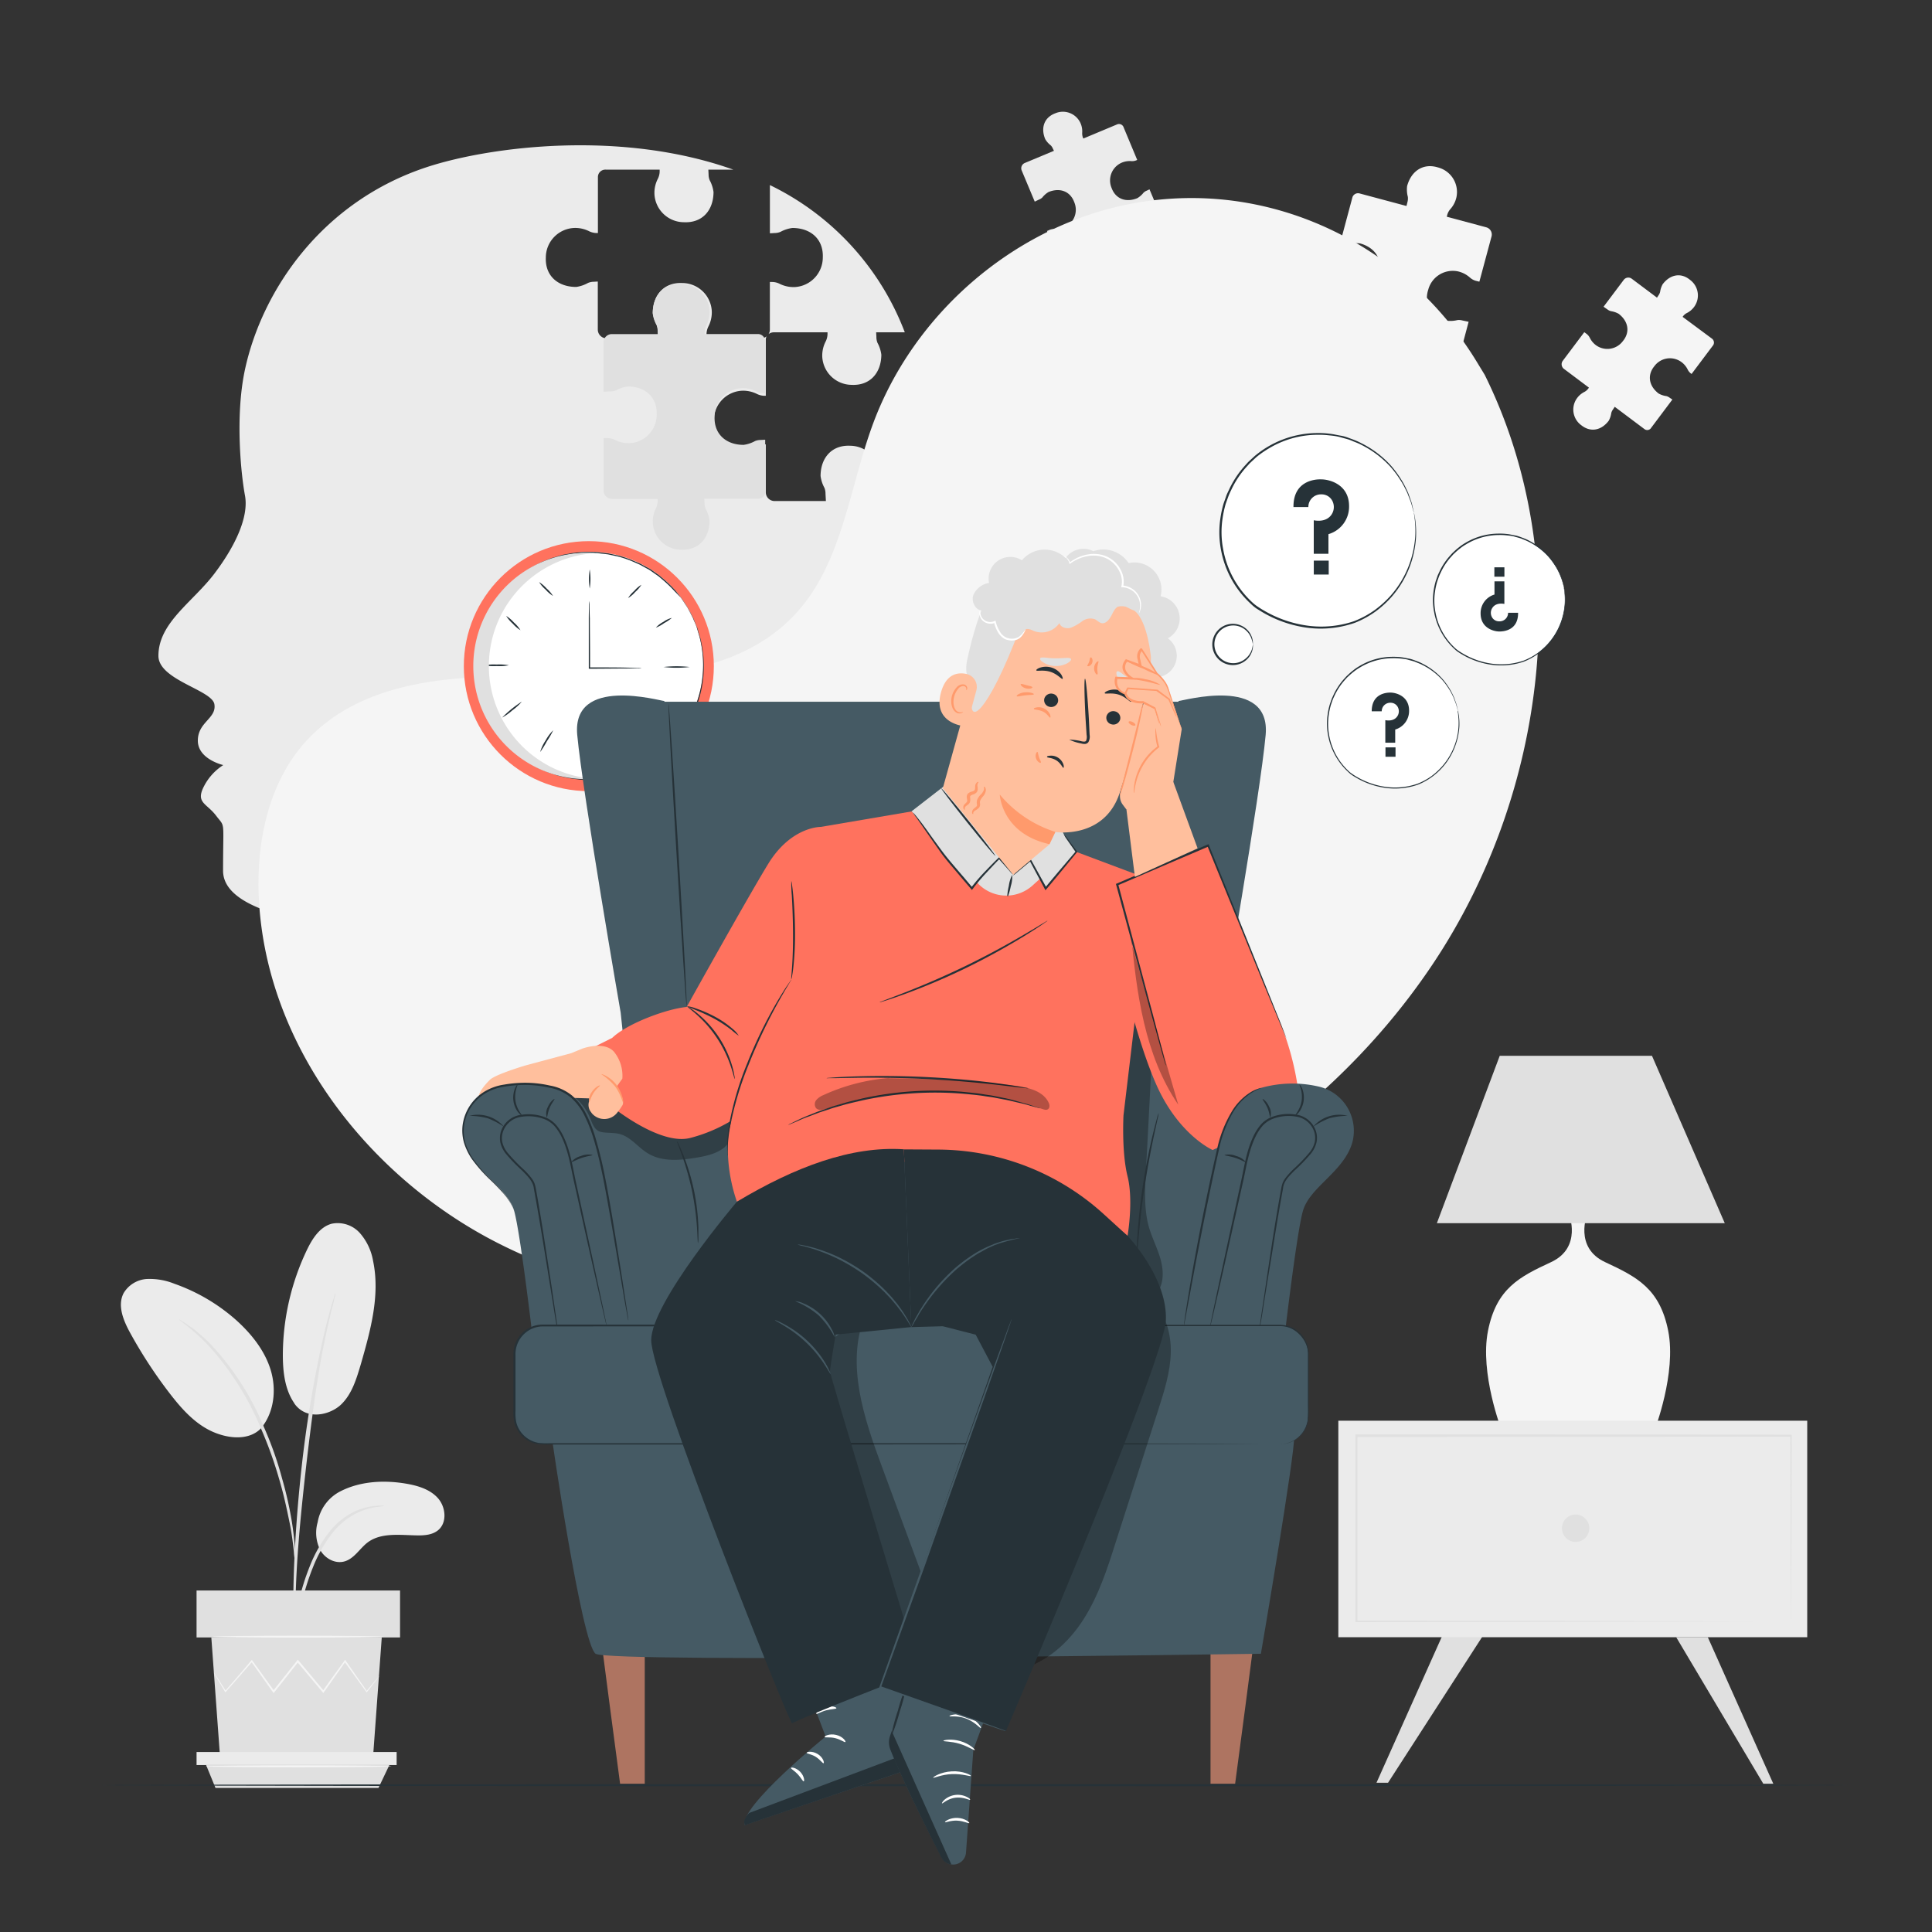 <svg xmlns="http://www.w3.org/2000/svg" viewBox="0 0 500 500"><rect x="0" y="0" width="500" height="500" fill="#333333" stroke="none"/><g id="background-complete"><path d="M301.66,105.39a8.27,8.27,0,0,0-3,1,4,4,0,0,1-1.45.28l-1.21.07v-14A1.74,1.74,0,0,0,294.52,91H280.75l.06,1.15a4,4,0,0,0,.27,1.45,8.56,8.56,0,0,1,1,3c0,4.56-2.85,7.71-7.36,7.49a7.36,7.36,0,0,1-7.31-7,7.62,7.62,0,0,1,.86-3.84,4.43,4.43,0,0,0,.44-1.74V91H255.4a1.85,1.85,0,0,0-2,1.76v13.94H253a4.4,4.4,0,0,1-1.74-.42,7.66,7.66,0,0,0-3.85-.83,7.35,7.35,0,0,0-6.93,7.36c-.18,4.52,3,7.3,7.55,7.3a8.34,8.34,0,0,0,2.95-1,4,4,0,0,1,1.45-.28l1,0v11.94a2.17,2.17,0,0,0,2.19,2.16h12.73l-.09-1.83a4,4,0,0,0-.27-1.45,8.34,8.34,0,0,1-1-3c0-4.55,2.84-7.71,7.36-7.49a7.37,7.37,0,0,1,7.31,7,7.79,7.79,0,0,1-.87,3.85,4.18,4.18,0,0,0-.43,1.74v1.15h13.54a2.17,2.17,0,0,0,2.19-2.16V118.81h.63a4.36,4.36,0,0,1,1.74.42,7.82,7.82,0,0,0,3.85.84,7.37,7.37,0,0,0,6.93-7.37C309.39,108.17,306.21,105.39,301.66,105.39Z" style="fill:#ebebeb"></path><path d="M293.89,65.93a5.66,5.66,0,0,0-1.41-1.59,2.75,2.75,0,0,1-.56-.84l-.36-.74,8.85-3.7a1.2,1.2,0,0,0,.71-1.43L297.49,49l-.71.34a2.49,2.49,0,0,0-.85.55,5.81,5.81,0,0,1-1.6,1.4c-2.88,1.17-5.61.24-6.66-2.67a5,5,0,0,1,2.48-6.45,5.26,5.26,0,0,1,2.65-.47,2.92,2.92,0,0,0,1.21-.18l.3-.13L290.81,33a1.27,1.27,0,0,0-1.65-.83l-8.79,3.68-.11-.24a3.15,3.15,0,0,1-.19-1.22,5.25,5.25,0,0,0-.49-2.64,5,5,0,0,0-6.47-2.43c-2.9,1.07-3.81,3.81-2.61,6.68a5.53,5.53,0,0,0,1.41,1.6,2.53,2.53,0,0,1,.56.84l.29.59-7.54,3.15a1.48,1.48,0,0,0-.78,2l3.35,8,1.13-.54a2.49,2.49,0,0,0,.85-.55,5.81,5.81,0,0,1,1.6-1.4c2.89-1.17,5.61-.24,6.66,2.67a5,5,0,0,1-2.48,6.45,5.25,5.25,0,0,1-2.65.47,2.92,2.92,0,0,0-1.21.18l-.73.32,3.57,8.53a1.49,1.49,0,0,0,1.94.82L284,65.93l.17.4a2.94,2.94,0,0,1,.2,1.21,5.24,5.24,0,0,0,.48,2.64,5,5,0,0,0,6.48,2.43C294.17,71.54,295.09,68.8,293.89,65.93Z" style="fill:#ebebeb"></path><path d="M416.34,108.88a5.85,5.85,0,0,0,.66-2,2.56,2.56,0,0,1,.44-.91l.45-.69,7.68,5.76a1.19,1.19,0,0,0,1.59-.11l5.65-7.53-.66-.44a2.63,2.63,0,0,0-.9-.45,5.54,5.54,0,0,1-2-.67c-2.48-1.89-3.05-4.72-1.08-7.1A5,5,0,0,1,435,93.59a5.28,5.28,0,0,1,1.75,2,2.83,2.83,0,0,0,.77,1l.26.19,5.45-7.26a1.27,1.27,0,0,0-.12-1.84L435.46,82l.15-.21a2.88,2.88,0,0,1,.95-.78,5.26,5.26,0,0,0,2-1.76,5,5,0,0,0-1.18-6.82c-2.4-2-5.22-1.35-7.09,1.14a5.85,5.85,0,0,0-.66,2,2.74,2.74,0,0,1-.44.91l-.36.55-6.54-4.9a1.48,1.48,0,0,0-2.08.32L415,79.38l1,.7a2.59,2.59,0,0,0,.91.45,5.89,5.89,0,0,1,2,.68c2.47,1.89,3.05,4.71,1.07,7.09a5,5,0,0,1-6.82,1.13,5.26,5.26,0,0,1-1.74-2.05,3,3,0,0,0-.78-.95l-.63-.46-5.56,7.4a1.49,1.49,0,0,0,.28,2.08l6.49,4.87-.25.34a3,3,0,0,1-.95.78,5.29,5.29,0,0,0-2,1.77,5,5,0,0,0,1.18,6.81C411.65,112,414.47,111.37,416.34,108.88Z" style="fill:#f5f5f5"></path><path d="M364.16,48.16a7.42,7.42,0,0,0,.19,2.78,3.62,3.62,0,0,1-.09,1.31L364,53.31l-12.11-3.24a1.54,1.54,0,0,0-1.86.91l-3.18,11.87,1,.21a3.4,3.4,0,0,0,1.31.11A7.42,7.42,0,0,1,352,63c3.91,1.08,6,4.23,4.75,8.07A6.57,6.57,0,0,1,349,75.76a6.85,6.85,0,0,1-3.11-1.63,3.87,3.87,0,0,0-1.4-.78l-.41-.1L341,84.7a1.66,1.66,0,0,0,1,2.17l12,3.21-.08.34a3.87,3.87,0,0,1-.76,1.41A6.81,6.81,0,0,0,351.65,95a6.58,6.58,0,0,0,4.75,7.68c3.85,1.2,7-.9,8-4.83a7.18,7.18,0,0,0-.19-2.77,3.46,3.46,0,0,1,.1-1.32l.17-.84,10.3,2.76a2,2,0,0,0,2.37-1.4l2.93-11-1.6-.34a3.4,3.4,0,0,0-1.31-.1,7.63,7.63,0,0,1-2.78.16c-3.91-1.08-6-4.23-4.75-8.07a6.57,6.57,0,0,1,7.71-4.69,7,7,0,0,1,3.11,1.63,3.87,3.87,0,0,0,1.4.78l1,.25L386,61.22a1.93,1.93,0,0,0-1.35-2.39l-10.22-2.74.13-.54a3.81,3.81,0,0,1,.77-1.41,6.79,6.79,0,0,0,1.6-3.12,6.57,6.57,0,0,0-4.75-7.68C368.34,42.14,365.21,44.24,364.16,48.16Z" style="fill:#f5f5f5"></path><path d="M200.32,86h13.84v.5a4.48,4.48,0,0,1-.45,1.82,7.92,7.92,0,0,0-.91,4,7.68,7.68,0,0,0,7.62,7.28c4.71.23,7.63-3.05,7.67-7.8a8.75,8.75,0,0,0-1-3.08,4,4,0,0,1-.28-1.52l-.06-1.2h7.41a69.92,69.92,0,0,0-34.91-38.1V60.38l1.26-.07A4,4,0,0,0,202,60a8.74,8.74,0,0,1,3.07-1c4.75,0,8.06,2.9,7.87,7.61a7.68,7.68,0,0,1-7.23,7.68,8.08,8.08,0,0,1-4-.87,4.39,4.39,0,0,0-1.82-.44h-.65V85.31a2.11,2.11,0,0,1-.33,1.14A2.39,2.39,0,0,1,200.32,86Z" style="fill:#ebebeb"></path><path d="M210.08,201.43c4.18-10.15,29.83-32.46,31.45-72.07a2.31,2.31,0,0,1-1.14.31h-14.1l0-1.2a4.4,4.4,0,0,1,.45-1.82,8,8,0,0,0,.9-4,7.67,7.67,0,0,0-7.62-7.29c-4.7-.23-7.63,3.06-7.66,7.81a8.81,8.81,0,0,0,1,3.08,3.89,3.89,0,0,1,.28,1.51l.1,1.91H200.48a2.27,2.27,0,0,1-2.29-2.25V115l-1,.06a4.14,4.14,0,0,0-1.51.29,8.74,8.74,0,0,1-3.07,1.05c-4.75,0-8.06-2.9-7.87-7.6a7.68,7.68,0,0,1,7.23-7.68,8,8,0,0,1,4,.87,4.55,4.55,0,0,0,1.82.44h.4V87.86a1.75,1.75,0,0,1,.21-.82,2.31,2.31,0,0,1-1.45.52h-14.1l0-1.2a4.57,4.57,0,0,1,.46-1.82,8.06,8.06,0,0,0,.9-4,7.68,7.68,0,0,0-7.62-7.29c-4.71-.23-7.63,3.06-7.67,7.81a8.63,8.63,0,0,0,1,3.08,4.3,4.3,0,0,1,.28,1.51l.09,1.91H157a2.27,2.27,0,0,1-2.29-2.25V72.86l-1,.06a4.1,4.1,0,0,0-1.51.29,8.79,8.79,0,0,1-3.08,1.05c-4.75,0-8.06-2.89-7.86-7.6A7.67,7.67,0,0,1,148.52,59a8,8,0,0,1,4,.87,4.59,4.59,0,0,0,1.82.44h.4V45.75a1.92,1.92,0,0,1,2.13-1.84h13.85v.5a4.48,4.48,0,0,1-.45,1.82,7.91,7.91,0,0,0-.9,4A7.67,7.67,0,0,0,177,57.51c4.7.23,7.63-3,7.66-7.8a8.81,8.81,0,0,0-1-3.08,3.93,3.93,0,0,1-.28-1.51l-.06-1.21h6.48c-29.06-10.37-62.82-6-79-.77-27.55,8.93-43,32.13-47.4,52.49-2.61,12.15-1,27.26,0,32.61S61.12,141,55.51,148.42,41,161.13,41,169.73c0,6.26,13.85,8.81,14.48,12.51s-4.28,4.59-4.28,9.43S57.78,198,57.78,198a14.3,14.3,0,0,0-5.15,5.8c-1.92,4,.89,4.12,3.31,7.31s1.79.72,1.79,14.24,37.59,14.79,43.2,16.58c1.86.59,20.28,39.14,22.68,54.61l100.27,1.82C219.39,266.45,206.44,210.28,210.08,201.43Z" style="fill:#ebebeb"></path><path d="M183.62,134.71a8.32,8.32,0,0,0-1-3,4,4,0,0,1-.28-1.45l-.07-1.2h14a1.74,1.74,0,0,0,1.76-1.53V113.8l-1.15.06a4,4,0,0,0-1.45.27,8.34,8.34,0,0,1-3,1c-4.56,0-7.71-2.84-7.49-7.35a7.38,7.38,0,0,1,7-7.32,7.73,7.73,0,0,1,3.84.87,4.26,4.26,0,0,0,1.75.43h.47V88.45a1.85,1.85,0,0,0-1.76-2H182.36V86a4.36,4.36,0,0,1,.42-1.74,7.8,7.8,0,0,0,.84-3.85,7.37,7.37,0,0,0-7.37-6.93c-4.52-.19-7.3,3-7.3,7.54a8.39,8.39,0,0,0,1,3,4,4,0,0,1,.28,1.44l.06,1H158.34a2.18,2.18,0,0,0-2.16,2.19v12.73l1.83-.09a4,4,0,0,0,1.45-.27,8.56,8.56,0,0,1,3-1c4.56,0,7.71,2.85,7.49,7.36a7.36,7.36,0,0,1-7,7.31,7.62,7.62,0,0,1-3.84-.86,4.43,4.43,0,0,0-1.75-.44l-1.15,0v13.54a2.18,2.18,0,0,0,2.16,2.19H170.2v.63a4.4,4.4,0,0,1-.42,1.74,7.69,7.69,0,0,0-.83,3.85,7.35,7.35,0,0,0,7.36,6.93C180.84,142.44,183.62,139.26,183.62,134.71Z" style="fill:#e0e0e0"></path><polygon points="356.23 461.38 373.38 423.06 383.95 423.06 359.22 461.38 356.23 461.38" style="fill:#e0e0e0"></polygon><path d="M385.09,344.43c2.17-11,8.16-14,16.32-17.79s4.62-12.5,4.62-12.5h4.76s-3.54,8.7,4.62,12.5,14.14,6.8,16.32,17.79-3.54,25.7-3.54,25.7H388.62S382.91,355.41,385.09,344.43Z" style="fill:#f5f5f5"></path><path d="M371.86,316.56h74.51l-18.84-43.32h-39.4Z" style="fill:#e0e0e0"></path><polygon points="467.71 423.71 357.2 423.71 346.36 423.71 346.36 367.68 467.71 367.68 467.71 423.71" style="fill:#ebebeb"></polygon><path d="M463.49,419.67s0-.3,0-.86,0-1.42,0-2.51c0-2.2,0-5.43-.05-9.58,0-8.3-.06-20.29-.11-35.1l.2.19-112.5.08h0l.27-.27c0,16.85,0,33.11,0,48.05l-.25-.25,80.67.12,23.38.07,6.26,0,1.63,0h.56s-.18,0-.53,0l-1.59,0-6.21,0-23.33.07-80.84.12h-.26v-.26c0-14.94,0-31.2,0-48.05v-.28H351l112.5.08h.19v.2c0,14.86-.08,26.89-.1,35.22,0,4.13,0,7.34-.05,9.54,0,1.07,0,1.9,0,2.47S463.49,419.67,463.49,419.67Z" style="fill:#e0e0e0"></path><path d="M411.31,395.5a3.54,3.54,0,1,1-3.54-3.54A3.54,3.54,0,0,1,411.31,395.5Z" style="fill:#e0e0e0"></path><polygon points="433.8 423.71 456.34 461.63 458.93 461.63 441.98 423.71 433.8 423.71" style="fill:#e0e0e0"></polygon><path d="M88,386c5.15-2.66,11.21-3,16.93-2.06,3.07.51,6.27,1.43,8.36,3.73s2.49,6.37.09,8.35c-1.43,1.18-3.42,1.36-5.27,1.34-4.48-.05-9.45-.84-13,1.85-2,1.54-3.4,4.09-5.84,4.85s-5.08-.67-6.34-2.82a9.85,9.85,0,0,1-.72-7.28A11.08,11.08,0,0,1,88,386Z" style="fill:#ebebeb"></path><path d="M76.17,363.21c3.15,4.5,9.27,3,12.11.27s4-6.73,5.13-10.52c2.49-8.67,5-17.77,3.15-26.59a14.7,14.7,0,0,0-3.4-7.23,7.7,7.7,0,0,0-7.31-2.44c-3.08.82-5,3.84-6.39,6.72a63.42,63.42,0,0,0-6.26,27.2c0,4.38.5,9,3,12.59" style="fill:#ebebeb"></path><path d="M67.52,369.66c3.42-4.05,4.07-10,2.55-15.05s-5-9.41-8.92-12.94a48.07,48.07,0,0,0-16-9.43A17.11,17.11,0,0,0,38,331a7.55,7.55,0,0,0-6,3.65c-1.68,3.21-.07,7.09,1.67,10.27a121.39,121.39,0,0,0,10.49,16c3.15,4.06,6.75,8,11.54,9.89s9.77,1.61,12.31-1.71" style="fill:#ebebeb"></path><path d="M76,431.05a9.75,9.75,0,0,0,.28-2q.23-2.24.55-5.58A81.26,81.26,0,0,1,78,415.25a63.77,63.77,0,0,1,3-9.65,36,36,0,0,1,4.93-8.74,18.41,18.41,0,0,1,6.24-5.18A17.5,17.5,0,0,1,97.43,390a9.52,9.52,0,0,0,2-.29,9.19,9.19,0,0,0-2.07,0,15.83,15.83,0,0,0-5.47,1.42,18.4,18.4,0,0,0-6.58,5.23,35,35,0,0,0-5.11,8.91,59,59,0,0,0-3,9.81,70.09,70.09,0,0,0-1.09,8.29c-.18,2.37-.24,4.28-.28,5.61A8.91,8.91,0,0,0,76,431.05Z" style="fill:#e0e0e0"></path><path d="M76.34,426.76a3.92,3.92,0,0,0,.06-.95c0-.71,0-1.61,0-2.71,0-2.35,0-5.76.12-10,.21-8.41.93-17.46,2.33-30.23,1.33-12,3.1-26,5-35,.4-2.06.81-3.92,1.19-5.55s.67-3,1-4.17.47-1.95.64-2.64a4.07,4.07,0,0,0,.16-.94,4.21,4.21,0,0,0-.33.89c-.2.69-.46,1.55-.78,2.6s-.71,2.53-1.12,4.15-.87,3.47-1.31,5.54A305.61,305.61,0,0,0,78,380.26c-1.4,12.79-2,24.44-2.09,32.87,0,4.21,0,7.63.15,10,.07,1.1.12,2,.17,2.71A3.68,3.68,0,0,0,76.34,426.76Z" style="fill:#e0e0e0"></path><path d="M76.4,404.3a17.47,17.47,0,0,0,0-2.83c-.11-1.82-.36-4.45-.87-7.67A98.3,98.3,0,0,0,73,382.62a90.7,90.7,0,0,0-4.67-13.23A70.46,70.46,0,0,0,54.61,348a35.71,35.71,0,0,0-3.23-3c-.5-.42-.94-.83-1.38-1.17L48.74,343a19.53,19.53,0,0,0-2.38-1.53c-.14.19,3.38,2.26,7.82,7a74.33,74.33,0,0,1,13.39,21.3,105.13,105.13,0,0,1,4.7,13.11c1.22,4.11,2,7.89,2.65,11.07s.93,5.8,1.13,7.6A17.48,17.48,0,0,0,76.4,404.3Z" style="fill:#e0e0e0"></path><polygon points="54.69 423.77 56.94 454.6 96.55 454.6 98.8 423.77 54.69 423.77" style="fill:#e0e0e0"></polygon><rect x="50.87" y="411.62" width="52.66" height="12.15" style="fill:#e0e0e0"></rect><polygon points="50.87 453.42 50.87 456.79 53.34 456.79 102.65 456.79 102.65 453.42 50.87 453.42" style="fill:#ebebeb"></polygon><polygon points="55.77 462.72 53.34 456.79 100.77 456.79 97.94 462.72 55.77 462.72" style="fill:#e0e0e0"></polygon><path d="M98.06,433.85s0,.1-.18.28l-.59.79L95,437.87l-.1.13-.1-.14L89.11,430h.32l-5.58,7.91-.17.24-.2-.23-6.61-7.87h.38l-.37.46L71,437.94l-.19.25-.18-.26L65,430h.33l-6.88,7.84-.12.14-.1-.16c-.9-1.52-1.62-2.74-2.15-3.62l-.55-1a2,2,0,0,1-.17-.34s.09.09.23.3l.61.93,2.26,3.55-.21,0C60,435.64,62.31,433,65,429.77l.17-.2.16.22L71,437.65h-.38l5.91-7.43.36-.46.19-.23.19.23,6.6,7.89h-.37c2-2.84,3.94-5.48,5.64-7.86l.16-.23.17.23L95,437.72h-.2c1-1.21,1.82-2.17,2.4-2.88l.64-.74Q98,433.84,98.06,433.85Z" style="fill:#f5f5f5"></path><path d="M99.35,423.57c0,.14-9.92.25-22.16.25S55,423.71,55,423.57s9.92-.25,22.17-.25S99.35,423.43,99.35,423.57Z" style="fill:#f5f5f5"></path><path d="M101.35,457.12c0,.14-10.79.25-24.09.25s-24.09-.11-24.09-.25,10.79-.24,24.09-.24S101.35,457,101.35,457.12Z" style="fill:#f5f5f5"></path></g><g id="background-simple"><path d="M384.24,97l-2-3.28c-16.78-27.65-47.12-44.32-79.11-42.3a84.49,84.49,0,0,0-12.25,1.68C261.81,59.34,236.5,81.33,226,109.5c-6.16,16.56-7.89,35.64-19.6,48.79-15.23,17.11-41.1,17.65-63.84,16.94S94,175.12,78.78,192.3C69.29,203.06,66.27,218.36,67,232.77c2,38.15,28.61,72.26,62.41,89.22s73.61,18.47,110.61,11c51.84-10.44,101.13-39.14,130.76-83.46S407.94,144.85,384.24,97Z" style="fill:#f5f5f5"></path></g><g id="Floor"><path d="M478.62,462c0,.15-101.35.27-226.34.27S25.93,462.15,25.93,462s101.32-.26,226.35-.26S478.62,461.86,478.62,462Z" style="fill:#263238"></path></g><g id="speech-bubbles"><path d="M365.93,132.7a25.29,25.29,0,1,0-41.19,24.12l.38.29,0,0a29.34,29.34,0,0,0,20.23,5.08,22.23,22.23,0,0,0,6.68-1.87A25.33,25.33,0,0,0,365.93,132.7Z" style="fill:#fff"></path><path d="M365.93,132.7a2.09,2.09,0,0,1,.09.4l.21,1.18a24.86,24.86,0,0,1,.24,4.62,26.19,26.19,0,0,1-1.42,7.17,25.61,25.61,0,0,1-4.87,8.36,26.6,26.6,0,0,1-4.18,3.82,24.8,24.8,0,0,1-5.38,2.94,26.79,26.79,0,0,1-13.39,1.1,30.86,30.86,0,0,1-10.4-3.79c-.55-.32-1.09-.67-1.63-1a11.39,11.39,0,0,1-1.51-1.25A25.15,25.15,0,0,1,316,142.34a24.22,24.22,0,0,1-.17-8.14,26.91,26.91,0,0,1,.84-3.91l.66-1.87c.2-.62.53-1.19.79-1.79a24.86,24.86,0,0,1,4.27-6.34l.62-.69.68-.64c.47-.41.9-.85,1.38-1.23a25.37,25.37,0,0,1,15.9-5.66,21.44,21.44,0,0,1,3.12.18c1,.1,2,.36,3,.52s1.88.54,2.77.86,1.74.68,2.53,1.11a25.73,25.73,0,0,1,7.69,5.88,27.91,27.91,0,0,1,2.37,3.2,21.81,21.81,0,0,1,1.6,2.94,8.44,8.44,0,0,1,.56,1.31l.42,1.18a11.63,11.63,0,0,1,.54,1.87l.27,1.18a2.38,2.38,0,0,1,.08.4,2.71,2.71,0,0,1-.13-.39c-.08-.29-.19-.67-.32-1.16a14.07,14.07,0,0,0-.59-1.85l-.45-1.16a8,8,0,0,0-.57-1.29,21.26,21.26,0,0,0-1.63-2.89,26.67,26.67,0,0,0-2.37-3.14,25.88,25.88,0,0,0-7.64-5.74c-.78-.42-1.65-.7-2.5-1.07s-1.8-.55-2.73-.83-1.92-.41-2.92-.5a22.31,22.31,0,0,0-3.07-.16,24.56,24.56,0,0,0-12.67,3.56,25.86,25.86,0,0,0-2.91,2c-.47.37-.89.81-1.34,1.21l-.67.63-.61.68a24.29,24.29,0,0,0-4.17,6.22,17.34,17.34,0,0,0-.77,1.76c-.22.6-.43,1.21-.65,1.82a27.46,27.46,0,0,0-.82,3.83,23.48,23.48,0,0,0,.18,8,24.64,24.64,0,0,0,7.47,13.61A10.78,10.78,0,0,0,325.5,157c.53.35,1.05.7,1.6,1a30.32,30.32,0,0,0,10.21,3.75,26.42,26.42,0,0,0,13.15-1,24.43,24.43,0,0,0,5.3-2.86,26.65,26.65,0,0,0,4.13-3.73,25.4,25.4,0,0,0,4.87-8.21,26,26,0,0,0,1.5-7.08,26.69,26.69,0,0,0-.14-4.6c-.06-.5-.12-.89-.16-1.18A2.11,2.11,0,0,1,365.93,132.7Z" style="fill:#263238"></path><path d="M334.75,131.22h3.85a3.26,3.26,0,0,1,3.35-3.28,3.12,3.12,0,0,1,3,2,3.48,3.48,0,0,1-.28,3.12c-.65,1.07-2.08,2.05-4.67,1.59v8.67h3.8v-5.08a7.41,7.41,0,0,0,5.34-7.25c0-5.62-5.05-6.93-7.21-6.93C340.3,124,334.68,124.44,334.75,131.22Z" style="fill:#263238"></path><rect x="340.01" y="145.09" width="3.86" height="3.6" style="fill:#263238"></rect><path d="M324.21,166.75a5.12,5.12,0,1,1-5.12-5.12A5.12,5.12,0,0,1,324.21,166.75Z" style="fill:#fff"></path><path d="M324.21,166.75s0-.46-.26-1.22a5.13,5.13,0,0,0-1.88-2.7,4.88,4.88,0,1,0,0,7.84A5.13,5.13,0,0,0,324,168c.21-.76.21-1.22.26-1.22s0,.11,0,.33a3.75,3.75,0,0,1-.1.95A5.07,5.07,0,0,1,322.3,171a5.26,5.26,0,0,1-5,.82,5.35,5.35,0,0,1,0-10.08,5.29,5.29,0,0,1,5,.82,5.06,5.06,0,0,1,1.85,2.95,3.64,3.64,0,0,1,.1.94C324.24,166.64,324.23,166.75,324.21,166.75Z" style="fill:#263238"></path><path d="M377.31,183.86a17,17,0,1,0-27.75,16.25l.26.2h0a19.76,19.76,0,0,0,13.65,3.42,15.06,15.06,0,0,0,4.48-1.25A17.08,17.08,0,0,0,377.31,183.86Z" style="fill:#fff"></path><path d="M377.31,183.86a1,1,0,0,1,.06.27l.14.8a16.15,16.15,0,0,1,.17,3.11,17.62,17.62,0,0,1-1,4.83,17.27,17.27,0,0,1-3.28,5.63,17.5,17.5,0,0,1-2.82,2.57,16.58,16.58,0,0,1-3.62,2,18.07,18.07,0,0,1-9,.74,20.47,20.47,0,0,1-4.73-1.4,19.43,19.43,0,0,1-2.27-1.16c-.38-.21-.74-.44-1.1-.68a7.69,7.69,0,0,1-1-.84,16.93,16.93,0,0,1-5.14-9.36,16.1,16.1,0,0,1-.12-5.49,16.64,16.64,0,0,1,.57-2.63c.14-.42.29-.84.44-1.26s.36-.8.53-1.21a16.78,16.78,0,0,1,2.87-4.26l.42-.47.77-.72q.49-.44,1-.84a12.38,12.38,0,0,1,1.61-1.1,16.71,16.71,0,0,1,8.7-2.41,16.29,16.29,0,0,1,2.11.11c.68.07,1.34.25,2,.36s1.26.36,1.86.58,1.18.45,1.71.75a17.28,17.28,0,0,1,5.18,4,18.47,18.47,0,0,1,1.59,2.15,14.73,14.73,0,0,1,1.08,2,6.1,6.1,0,0,1,.38.89l.28.79a8.63,8.63,0,0,1,.37,1.26c.07.34.13.6.18.79a1.14,1.14,0,0,1,.05.27,2.32,2.32,0,0,1-.09-.26l-.21-.78a9.17,9.17,0,0,0-.4-1.25l-.3-.78a6.4,6.4,0,0,0-.38-.87,15.83,15.83,0,0,0-1.1-1.94,18.72,18.72,0,0,0-1.6-2.12,17.26,17.26,0,0,0-5.14-3.86c-.53-.29-1.12-.48-1.69-.73s-1.21-.37-1.84-.56-1.29-.27-2-.34a15.61,15.61,0,0,0-2.07-.1,16.49,16.49,0,0,0-8.53,2.4,13.59,13.59,0,0,0-1.57,1.07c-.34.26-.67.54-1,.83l-.77.71-.41.46a16.71,16.71,0,0,0-2.81,4.19c-.17.39-.38.77-.52,1.18l-.43,1.23a18.79,18.79,0,0,0-.55,2.58,15.89,15.89,0,0,0,.11,5.37,16.61,16.61,0,0,0,5,9.17,6.72,6.72,0,0,0,1,.8c.35.24.71.47,1.07.68a20.52,20.52,0,0,0,2.24,1.14,19.89,19.89,0,0,0,4.64,1.39,17.9,17.9,0,0,0,8.86-.7,16.46,16.46,0,0,0,3.57-1.92,17.85,17.85,0,0,0,2.78-2.52,17.29,17.29,0,0,0,3.29-5.53,16.58,16.58,0,0,0,.91-7.86c0-.34-.08-.6-.11-.8A1.18,1.18,0,0,1,377.31,183.86Z" style="fill:#263238"></path><path d="M355,184.08h2.59a2.2,2.2,0,0,1,2.26-2.21,2.1,2.1,0,0,1,2,1.34,2.31,2.31,0,0,1-.18,2.09c-.44.73-1.41,1.39-3.15,1.08v5.84h2.56V188.8a5,5,0,0,0,3.59-4.89c0-3.79-3.4-4.67-4.85-4.67C358.76,179.24,355,179.51,355,184.08Z" style="fill:#263238"></path><rect x="358.56" y="193.42" width="2.6" height="2.43" style="fill:#263238"></rect><path d="M404.74,152A17,17,0,1,0,377,168.24l.25.2h0a19.76,19.76,0,0,0,13.65,3.42,15.15,15.15,0,0,0,4.48-1.25A17.09,17.09,0,0,0,404.74,152Z" style="fill:#fff"></path><path d="M404.74,152l.06.27c0,.2.08.46.14.8a17.1,17.1,0,0,1-4.08,13.57,17.42,17.42,0,0,1-2.81,2.57,16.89,16.89,0,0,1-3.63,2,18.18,18.18,0,0,1-9,.74,20.53,20.53,0,0,1-4.72-1.4,18.8,18.8,0,0,1-2.28-1.16c-.37-.21-.74-.45-1.1-.68a8.28,8.28,0,0,1-1-.84,17,17,0,0,1-5.15-9.36A16.35,16.35,0,0,1,371,153a19.22,19.22,0,0,1,.57-2.63c.15-.42.3-.84.44-1.26s.36-.8.54-1.21a16.78,16.78,0,0,1,2.87-4.26l.42-.47.77-.72c.32-.29.66-.57,1-.84a13.1,13.1,0,0,1,1.61-1.1A16.74,16.74,0,0,1,388,138.1a14.63,14.63,0,0,1,2.1.11c.69.07,1.35.25,2,.36s1.27.36,1.86.58,1.18.45,1.72.75a17.36,17.36,0,0,1,5.17,4,17.8,17.8,0,0,1,1.6,2.15,15.27,15.27,0,0,1,1.08,2,5.1,5.1,0,0,1,.37.89l.29.79a8.44,8.44,0,0,1,.36,1.26c.08.34.14.6.19.79s.05.27.05.27a1.1,1.1,0,0,1-.09-.26c-.06-.19-.13-.45-.22-.78a10.55,10.55,0,0,0-.39-1.25q-.15-.36-.3-.78a6.51,6.51,0,0,0-.39-.87,13.57,13.57,0,0,0-1.1-1.94,17.6,17.6,0,0,0-1.6-2.12,17.26,17.26,0,0,0-5.14-3.86c-.53-.29-1.11-.48-1.69-.73s-1.21-.37-1.83-.56-1.3-.27-2-.34a15.77,15.77,0,0,0-2.07-.1,16.47,16.47,0,0,0-8.53,2.4,11.75,11.75,0,0,0-1.57,1.07c-.34.26-.67.54-1,.83l-.76.71-.41.46a16.19,16.19,0,0,0-2.81,4.19,12.42,12.42,0,0,0-.52,1.18c-.15.41-.29.82-.43,1.23a17.44,17.44,0,0,0-.56,2.58,15.9,15.9,0,0,0,.12,5.37,16.66,16.66,0,0,0,5,9.17,7.3,7.3,0,0,0,1,.8c.36.24.71.47,1.08.68a20.38,20.38,0,0,0,2.23,1.14,20,20,0,0,0,4.65,1.39,17.91,17.91,0,0,0,8.86-.7,16.39,16.39,0,0,0,3.56-1.92,17.93,17.93,0,0,0,2.79-2.52,17.07,17.07,0,0,0,3.28-5.53,17.39,17.39,0,0,0,1-4.77,18.48,18.48,0,0,0-.09-3.09c-.05-.34-.08-.6-.11-.8A1.18,1.18,0,0,1,404.74,152Z" style="fill:#263238"></path><path d="M392.88,158.59h-2.59A2.19,2.19,0,0,1,388,160.8a2.08,2.08,0,0,1-2-1.33,2.3,2.3,0,0,1,.19-2.1c.44-.73,1.4-1.38,3.14-1.08v-5.84h-2.56v3.42a5,5,0,0,0-3.59,4.89c0,3.79,3.4,4.67,4.85,4.67C389.14,163.43,392.93,163.16,392.88,158.59Z" style="fill:#263238"></path><rect x="386.74" y="146.82" width="2.6" height="2.43" transform="translate(776.08 296.07) rotate(180)" style="fill:#263238"></rect></g><g id="Clock"><circle cx="152.39" cy="172.4" r="32.35" style="fill:#FF725E"></circle><circle cx="152.73" cy="172.08" r="29.27" style="fill:#fff"></circle><path d="M123.16,170.32s0,.16,0,.48,0,.79,0,1.4c0,.31,0,.65,0,1s.07.79.11,1.24.08.93.13,1.45a14.9,14.9,0,0,0,.28,1.62,27.82,27.82,0,0,0,2.74,8,29.17,29.17,0,0,0,6.9,8.79l1.2,1c.42.32.87.62,1.32.93a16.36,16.36,0,0,0,1.37.92l1.47.83.75.42.79.35,1.61.7c.55.23,1.12.38,1.69.58a16.83,16.83,0,0,0,1.75.52,27.32,27.32,0,0,0,3.67.67c.63.06,1.26.16,1.9.2l1.94,0c.33,0,.65,0,1,0l1-.08c.65-.07,1.32-.1,2-.19a31.21,31.21,0,0,0,4-.89l1-.29.5-.15.48-.2,2-.78c.64-.3,1.26-.65,1.89-1,.31-.17.64-.32.94-.51l.9-.59a33.48,33.48,0,0,0,3.51-2.6l1.59-1.54.4-.39.36-.42.73-.85.73-.85.65-.93.66-.93.32-.46c.1-.16.19-.33.29-.5l1.12-2c.31-.71.63-1.41.94-2.12a29.06,29.06,0,0,0,1.21-18.44c-.22-.74-.43-1.48-.65-2.22s-.57-1.42-.86-2.12l-.21-.53-.27-.5-.52-1-.52-1-.62-.95-.61-.94-.3-.46-.35-.44L174.57,153a33.19,33.19,0,0,0-3.13-3l-.82-.7c-.27-.23-.58-.42-.87-.63-.58-.4-1.15-.83-1.74-1.21l-1.83-1-.46-.26c-.15-.08-.31-.14-.47-.21l-.95-.42a28.75,28.75,0,0,0-3.82-1.4c-.65-.18-1.3-.3-1.95-.45l-1-.21c-.32-.07-.65-.09-1-.13l-1.92-.23c-.64-.05-1.28,0-1.92-.05a25.47,25.47,0,0,0-3.72.19,15.32,15.32,0,0,0-1.8.28c-.59.12-1.18.2-1.75.35l-1.69.49-.83.24-.79.32-1.57.63c-.52.2-1,.49-1.48.73s-1,.49-1.43.75l-1.33.86a29.24,29.24,0,0,0-8,7.82,28,28,0,0,0-3.76,7.59,14.13,14.13,0,0,0-.49,1.58c-.11.5-.22,1-.32,1.41s-.2.84-.27,1.22-.08.71-.12,1c-.08.6-.14,1.07-.18,1.39s-.07.47-.07.47a4.12,4.12,0,0,1,0-.47c0-.33.08-.79.14-1.4,0-.31.07-.65.11-1s.16-.78.25-1.22.2-.92.31-1.42a14.14,14.14,0,0,1,.48-1.59,27.9,27.9,0,0,1,3.73-7.65,29.43,29.43,0,0,1,8-7.91l1.34-.87c.46-.27,1-.51,1.44-.76a14.82,14.82,0,0,1,1.49-.75l1.58-.64.8-.32.84-.24,1.69-.51c.58-.15,1.18-.23,1.77-.35a13.8,13.8,0,0,1,1.82-.29,27.44,27.44,0,0,1,3.76-.2c.63,0,1.28,0,1.93.05l1.94.22c.33.05.66.07,1,.13l1,.21c.65.15,1.32.28,2,.45a31.42,31.42,0,0,1,3.86,1.41l1,.42.48.22.46.26,1.85,1c.6.38,1.17.81,1.77,1.22.29.21.6.4.87.64l.83.7a33.94,33.94,0,0,1,3.17,3.07c.46.58.93,1.16,1.39,1.75l.35.44.31.47.62.95.62,1,.53,1,.54,1,.26.51.22.54.87,2.15.66,2.24A29.33,29.33,0,0,1,180,183.42l-.95,2.13-1.14,2c-.09.17-.18.34-.28.5l-.33.47-.66.94-.66.93-.74.87-.74.86-.37.42-.4.39-1.62,1.56a31.7,31.7,0,0,1-3.54,2.62l-.91.6c-.3.19-.64.34-1,.51-.64.33-1.27.68-1.91,1l-2,.79-.49.2-.51.15-1,.29a32,32,0,0,1-4,.89c-.67.09-1.35.13-2,.19l-1,.08c-.33,0-.66,0-1,0l-2,0c-.65,0-1.28-.14-1.92-.2a27.79,27.79,0,0,1-3.7-.69,14.9,14.9,0,0,1-1.76-.53c-.57-.2-1.15-.36-1.71-.58l-1.61-.72-.8-.35-.76-.43-1.48-.84a15.86,15.86,0,0,1-1.38-.93c-.45-.32-.9-.62-1.33-.94l-1.21-1a29.5,29.5,0,0,1-6.91-8.89,28,28,0,0,1-2.7-8.07,15.38,15.38,0,0,1-.26-1.64c0-.52-.08-1-.12-1.45s-.08-.87-.09-1.25,0-.72,0-1c0-.61,0-1.08,0-1.4S123.16,170.32,123.16,170.32Z" style="fill:#263238"></path><path d="M166.06,172.88a6.2,6.2,0,0,1-1,.07l-2.86.06c-2.43,0-5.81.05-9.63.06h-.19V171c0-4.27,0-8.13,0-10.92,0-1.35.05-2.46.06-3.31a7.55,7.55,0,0,1,.08-1.22,8.61,8.61,0,0,1,.07,1.22c0,.85,0,2,.06,3.31,0,2.79.06,6.65.06,10.92v1.91l-.19-.19c3.82,0,7.2,0,9.63.06l2.86.06A6.2,6.2,0,0,1,166.06,172.88Z" style="fill:#263238"></path><path d="M152.62,147.36a16.22,16.22,0,0,1,0,4.95,16.22,16.22,0,0,1,0-4.95Z" style="fill:#263238"></path><path d="M166,151.34a8.31,8.31,0,0,1-1.59,1.85,7.85,7.85,0,0,1-1.86,1.59,7.7,7.7,0,0,1,1.59-1.85A7.43,7.43,0,0,1,166,151.34Z" style="fill:#263238"></path><path d="M173.88,159.91a11,11,0,0,1-2,1.35,9.55,9.55,0,0,1-2.14,1.18,6.58,6.58,0,0,1,1.94-1.5A6.34,6.34,0,0,1,173.88,159.91Z" style="fill:#263238"></path><path d="M178.48,172.62a28.58,28.58,0,0,1-6.75,0,30.07,30.07,0,0,1,6.75,0Z" style="fill:#263238"></path><path d="M131.7,172.17a12.82,12.82,0,0,1-3.18.2,12.93,12.93,0,0,1-3.19-.2,13.89,13.89,0,0,1,3.19-.19A13.77,13.77,0,0,1,131.7,172.17Z" style="fill:#263238"></path><path d="M135,181.64a14.06,14.06,0,0,1-2.4,2.19,13.84,13.84,0,0,1-2.65,1.88,28.51,28.51,0,0,1,5-4.07Z" style="fill:#263238"></path><path d="M143.17,189a21.58,21.58,0,0,1-1.64,2.84,24.5,24.5,0,0,1-1.73,2.78,10.3,10.3,0,0,1,1.41-3A10.68,10.68,0,0,1,143.17,189Z" style="fill:#263238"></path><path d="M152.62,198.41a30.07,30.07,0,0,1,0-6.75,30.07,30.07,0,0,1,0,6.75Z" style="fill:#263238"></path><path d="M167.16,193.92a14.71,14.71,0,0,1-5-4.4,30.24,30.24,0,0,1,2.52,2.2A31.36,31.36,0,0,1,167.16,193.92Z" style="fill:#263238"></path><path d="M174,186.57a24.08,24.08,0,0,1-4.2-4.2,22.37,22.37,0,0,1,4.2,4.2Z" style="fill:#263238"></path><path d="M134.7,163.1a8.87,8.87,0,0,1-2-1.7,9,9,0,0,1-1.7-2,9.29,9.29,0,0,1,2,1.7A8.87,8.87,0,0,1,134.7,163.1Z" style="fill:#263238"></path><path d="M143.12,154.23a8.55,8.55,0,0,1-1.93-1.66,8.22,8.22,0,0,1-1.67-1.93,9.06,9.06,0,0,1,1.94,1.66A8.55,8.55,0,0,1,143.12,154.23Z" style="fill:#263238"></path><path d="M126.52,172.37a29.26,29.26,0,0,1,27.53-29.22q-.87-.06-1.74-.06a29.28,29.28,0,1,0,0,58.55q.87,0,1.74-.06A29.26,29.26,0,0,1,126.52,172.37Z" style="fill:#e0e0e0"></path></g><g id="Character"><rect x="170.85" y="181.61" width="135.22" height="162.16" style="fill:#455a64"></rect><path d="M171.94,181.42c-1.06,0-24-6.65-22.55,8.8s11.24,71.85,11.24,71.85l8.61,81.42,23.13-8.16s-17.26-70.81-18.67-83.49S171.94,181.42,171.94,181.42Z" style="fill:#455a64"></path><path d="M305,181.42c1.05,0,23.95-6.65,22.55,8.8s-11.25,71.85-11.25,71.85l8.18,23.17-16.79,58.25-23.13-8.16s17.27-70.81,18.68-83.49S305,181.42,305,181.42Z" style="fill:#455a64"></path><path d="M177.71,260.55c-.14,0-1.31-17.57-2.61-39.27S172.86,182,173,182s1.32,17.57,2.62,39.27S177.86,260.54,177.71,260.55Z" style="fill:#263238"></path><path d="M299.8,260.65c-.15,0,.64-17.64,1.76-39.39s2.13-39.36,2.28-39.36-.65,17.64-1.76,39.39S299.94,260.65,299.8,260.65Z" style="fill:#263238"></path><g style="opacity:0.3"><path d="M300.24,325.5c-.78-2.58-2-5-2.8-7.58-1.39-4.67-1.14-9.66-.89-14.53q.68-12.7,1.33-25.4c.3-5.66.48-11.76-2.64-16.49a2.42,2.42,0,0,0-1.76-1.31c-.94,0-1.59.91-2,1.75-4.44,8.44-6.65,17.91-7.6,27.4s-.69,19.06-.42,28.6l1.14-1.55,15.55,17C301.29,331,301,328.07,300.24,325.5Z"></path></g><path d="M299.87,288.06a8.26,8.26,0,0,1-.27,1.45c-.22,1-.51,2.35-.86,3.93-.72,3.32-1.63,7.93-2.42,13.05s-1.29,9.79-1.59,13.17c-.15,1.62-.26,3-.35,4a7.83,7.83,0,0,1-.19,1.47,9,9,0,0,1,0-1.48c0-1,.08-2.33.19-4,.21-3.4.66-8.08,1.45-13.22s1.76-9.74,2.57-13.05c.4-1.65.76-3,1-3.9A7.51,7.51,0,0,1,299.87,288.06Z" style="fill:#263238"></path><path d="M125.66,282.33q16.41-1.57,32.87-2.72a21.44,21.44,0,0,1,22.78,18.6,452.59,452.59,0,0,1,3.6,45.64l-37.09-.08-5.32-49.09-17.62-11.6" style="fill:#455a64"></path><g style="opacity:0.3"><path d="M152.82,289.61c.58,1.49,1.18,3,2.74,3.34s3.22.12,4.77.52c2.89.73,4.77,3.47,7.31,5,3.74,2.3,8.51,1.83,12.85,1.09,2.47-.43,5-1,7-2.62a10,10,0,0,0,3.09-7.16,29.61,29.61,0,0,0-1.09-7.92l-8.94-.23-34.79-3-4.47,2S149.77,281.72,152.82,289.61Z"></path></g><path d="M180.64,321.68c-.09,0-.1-1.51-.26-4a71.15,71.15,0,0,0-1.28-9.45,73.16,73.16,0,0,0-2.59-9.19c-.81-2.3-1.41-3.7-1.33-3.73a4.62,4.62,0,0,1,.52.93c.3.62.7,1.53,1.16,2.67a57.42,57.42,0,0,1,2.75,9.21,56.68,56.68,0,0,1,1.14,9.55c0,1.23,0,2.22,0,2.91A4.48,4.48,0,0,1,180.64,321.68Z" style="fill:#263238"></path><path d="M204.14,424.41l9.54,25s-22.25,18.1-20.94,22.9L242,455.6,228.69,416Z" style="fill:#455a64"></path><path d="M242,455.6l-1.49-3.94-46.62,17.53s-1.87,1.7-1.1,3.16Z" style="fill:#263238"></path><path d="M213.41,449.53c.09.24,1.33-.06,2.78.31s2.41,1.16,2.6,1-.64-1.44-2.4-1.85S213.28,449.33,213.41,449.53Z" style="fill:#fff"></path><path d="M208.77,453.63c0,.25,1.21.31,2.37,1.05s1.76,1.73,2,1.64-.08-1.5-1.54-2.39S208.7,453.4,208.77,453.63Z" style="fill:#fff"></path><path d="M208,461c.24,0,.16-1.34-.9-2.45s-2.37-1.24-2.4-1,.9.7,1.76,1.62S207.78,461.08,208,461Z" style="fill:#fff"></path><path d="M211.25,443.52c.18.19,1.17-.52,2.56-.89s2.59-.3,2.65-.55-1.26-.76-2.89-.3S211.07,443.37,211.25,443.52Z" style="fill:#fff"></path><path d="M263.09,422.43,251.9,452.85,250,479.46a3.32,3.32,0,0,1-3.78,3.05h0a3.29,3.29,0,0,1-2.48-1.75c-3.15-6.09-14.6-28.55-13.66-30.73,1.09-2.53,9.67-32.87,9.67-32.87Z" style="fill:#455a64"></path><path d="M246.21,482.51,230.78,448l-.45,1.3a5,5,0,0,0,.08,3.45c1.16,3,4.55,11,13.22,28a3.34,3.34,0,0,0,2.58,1.78Z" style="fill:#263238"></path><path d="M243.79,466.71c.14.15,1.38-1.22,3.5-1.46s3.66.71,3.76.53-.25-.44-.93-.78a5.28,5.28,0,0,0-5.63.72C243.92,466.23,243.72,466.66,243.79,466.71Z" style="fill:#fff"></path><path d="M244.56,471.57c.11.18,1.43-.48,3.17-.39s3,.81,3.13.64-1.11-1.28-3.1-1.35S244.43,471.43,244.56,471.57Z" style="fill:#fff"></path><path d="M241.52,460.06c.09.19,2.13-.83,4.85-.93s4.83.7,4.91.49-2-1.35-4.94-1.2S241.4,459.92,241.52,460.06Z" style="fill:#fff"></path><path d="M244.15,450.53c0,.21,1.95.08,4.19.76s3.79,1.8,3.93,1.63-1.33-1.62-3.73-2.32S244.1,450.35,244.15,450.53Z" style="fill:#fff"></path><path d="M245.73,444.13c0,.21,2.09-.23,4.38.67s3.55,2.55,3.72,2.41-.14-.54-.7-1.2a7.28,7.28,0,0,0-2.77-1.88,7.1,7.1,0,0,0-3.31-.43C246.19,443.81,245.71,444,245.73,444.13Z" style="fill:#fff"></path><path d="M252.84,443a2.86,2.86,0,0,0,.44-1.15,8.56,8.56,0,0,0,.12-3.35,3.75,3.75,0,0,0-1-2.23,1.34,1.34,0,0,0-1.52-.21,2.18,2.18,0,0,0-1,1.22,4.69,4.69,0,0,0,2.49,5.44,5.46,5.46,0,0,0,6-1,1.89,1.89,0,0,0,.59-1.46,1.32,1.32,0,0,0-1.07-1.1,4.56,4.56,0,0,0-2.38.36,9.48,9.48,0,0,0-2.91,1.67c-.6.51-.86.87-.83.89a15.12,15.12,0,0,1,3.9-2.08,4.38,4.38,0,0,1,2.08-.27.71.71,0,0,1,.59.6,1.26,1.26,0,0,1-.45.93,4.83,4.83,0,0,1-5.19.78,4.07,4.07,0,0,1-2.18-4.59,1.56,1.56,0,0,1,.63-.88.73.73,0,0,1,.84.1,3.38,3.38,0,0,1,.84,1.88A12.8,12.8,0,0,1,252.84,443Z" style="fill:#fff"></path><path d="M234.67,435.91a49.49,49.49,0,0,1-1.81,7,51,51,0,0,1-2.32,6.84,48.79,48.79,0,0,1,1.82-7A51.85,51.85,0,0,1,234.67,435.91Z" style="fill:#263238"></path><g style="opacity:0.3"><path d="M188.91,290.63a25.35,25.35,0,0,1,1.2-17.68c2.4-5.56,5.82-10.62,8.42-16.09,3.48-7.36,6.37-15.88,6.61-24,.33,6.37.36,19.23-.35,20.42-1,1.76-2.45,4-3.47,5.73-5.71,9.94-9.14,20.65-12.41,31.64"></path></g><polygon points="235.92 209.96 244.47 203.33 274.12 213 276.92 219.99 281.2 223.49 258.7 239.21 235.92 209.96" style="fill:#e0e0e0"></polygon><path d="M296.12,221.44s9.57,2.36,13.64,9c2.74,4.47,14.75,19.47,21,32.93a72.69,72.69,0,0,1,5,17.31c.86,7.08-21.93,16.94-21.93,16.94s-8.8-3.86-14.59-16.95-10.52-35.63-10.52-35.63l7.47-23.88" style="fill:#FF725E"></path><path d="M212.43,214c-1,0-8.08.5-13.64,9.6s-21.08,37-21.08,37c-5.39.53-15.48,4.35-19.27,8l-10.62,5.33,9.8,11.89s13.08,10.91,21.17,8.64a39.88,39.88,0,0,0,12.68-5.86l18.69-42.43Z" style="fill:#FF725E"></path><path d="M295.5,226.83,277.31,220l-10.05,9.13a10.14,10.14,0,0,1-13.82-.14l-.09-.08L235.92,210l-23.49,4-11.37,43.19s-11.87,28.63-12.63,37.18A42.87,42.87,0,0,0,190.71,311s27.12-11.33,45.89-10.22c35.37,2.08,55.21,19.07,55.21,19.07s1.58-9.1,0-15.41-1.05-15.81-1.05-15.81l4.86-40.74Z" style="fill:#FF725E"></path><path d="M269.19,286.83a2.79,2.79,0,0,1-.66-.15l-1.88-.51c-.81-.24-1.81-.52-3-.78s-2.49-.63-4-.88l-2.33-.45c-.81-.15-1.67-.24-2.54-.38-1.76-.29-3.65-.44-5.64-.63a89.43,89.43,0,0,0-25.83,1.7c-1.94.45-3.8.85-5.5,1.36-.85.25-1.69.46-2.47.71l-2.25.75c-1.45.44-2.71,1-3.83,1.39s-2.08.82-2.85,1.17l-1.8.76a4.82,4.82,0,0,1-.64.23,3,3,0,0,1,.6-.33l1.75-.85c.77-.37,1.71-.81,2.83-1.25s2.38-1,3.82-1.47l2.25-.78c.78-.27,1.62-.48,2.47-.74,1.71-.54,3.57-.95,5.52-1.42a86.27,86.27,0,0,1,26-1.71c2,.21,3.9.38,5.66.69.88.14,1.74.24,2.55.41l2.33.48c1.49.27,2.81.66,4,1s2.16.59,3,.86l1.85.61A3.07,3.07,0,0,1,269.19,286.83Z" style="fill:#263238"></path><path d="M190.15,279.26c-.09,0-.34-1.25-1-3.22a31.26,31.26,0,0,0-8.76-13.38c-1.55-1.39-2.61-2.12-2.56-2.2a3.23,3.23,0,0,1,.8.44,19.29,19.29,0,0,1,2,1.48,27.62,27.62,0,0,1,8.87,13.55,18.4,18.4,0,0,1,.55,2.42A3.43,3.43,0,0,1,190.15,279.26Z" style="fill:#263238"></path><path d="M191.19,268.05a17.15,17.15,0,0,1-1.78-1.41,34.07,34.07,0,0,0-4.55-3c-3.74-2-7.07-3.06-7-3.22a8.07,8.07,0,0,1,2.22.56,32,32,0,0,1,5.05,2.2,24.37,24.37,0,0,1,4.53,3.14A6.89,6.89,0,0,1,191.19,268.05Z" style="fill:#263238"></path><polygon points="301.73 273.23 289.15 228.91 312.67 218.82 330.74 263.38 301.73 273.23" style="fill:#FF725E"></polygon><path d="M333,268.87s0-.07-.12-.24l-.32-.72-1.2-2.83L327,254.56c-3.67-9-8.77-21.48-14.54-35.64l.34.14L303.56,223l-14.31,6.14.14-.3c3.58,13.45,6.69,25.15,8.92,33.52,1.09,4.15,1.95,7.48,2.56,9.8l.66,2.63c.07.28.12.5.16.68s.05.24,0,.24l-.08-.23-.2-.67-.75-2.61c-.64-2.31-1.55-5.62-2.7-9.75-2.27-8.36-5.45-20-9.1-33.48l-.06-.21.21-.09,14.31-6.15,9.21-3.95.24-.1.1.24c5.72,14.19,10.76,26.71,14.38,35.71L331.5,265c.47,1.22.84,2.18,1.11,2.86l.27.74A1.09,1.09,0,0,1,333,268.87Z" style="fill:#263238"></path><path d="M204.79,253.5a2.33,2.33,0,0,1-.23.45l-.73,1.23c-.65,1.06-1.55,2.62-2.63,4.56a138.18,138.18,0,0,0-7.41,15.67A85.06,85.06,0,0,0,188.87,292a41.27,41.27,0,0,0-.55,5.21c0,.57,0,1,0,1.43a2.42,2.42,0,0,1,0,.5,1.78,1.78,0,0,1-.07-.49c0-.39,0-.87-.08-1.44a35.22,35.22,0,0,1,.38-5.27,78.11,78.11,0,0,1,4.81-16.71,118.25,118.25,0,0,1,7.57-15.66c1.13-1.92,2.08-3.46,2.78-4.48l.82-1.19C204.67,253.63,204.77,253.49,204.79,253.5Z" style="fill:#263238"></path><path d="M204.79,228a4.26,4.26,0,0,1,.19,1c.09.64.2,1.57.31,2.72.22,2.31.43,5.5.46,9a79.3,79.3,0,0,1-.37,9c-.11,1.15-.25,2.08-.36,2.72a4.25,4.25,0,0,1-.23,1c-.08,0,.08-1.43.23-3.73s.25-5.48.21-9-.18-6.7-.31-9A30.62,30.62,0,0,1,204.79,228Z" style="fill:#263238"></path><path d="M266.08,281.62a1.78,1.78,0,0,1-.53,0l-1.52-.17-5.57-.66c-4.7-.54-11.21-1.16-18.42-1.52s-13.75-.4-18.48-.34l-5.6.1-1.53,0a2.4,2.4,0,0,1-.53,0,1.74,1.74,0,0,1,.53-.08l1.52-.12c1.32-.09,3.23-.18,5.6-.26,4.74-.15,11.29-.17,18.52.19s13.74,1,18.44,1.67c2.35.32,4.24.6,5.55.83l1.5.27A2.18,2.18,0,0,1,266.08,281.62Z" style="fill:#263238"></path><path d="M271.09,238.28a2.34,2.34,0,0,1-.39.31c-.32.21-.7.48-1.16.8-1,.69-2.51,1.65-4.38,2.81-3.73,2.3-9,5.31-15,8.24s-11.66,5.22-15.78,6.73c-2.06.75-3.74,1.33-4.92,1.7l-1.35.42a1.55,1.55,0,0,1-.48.11,1.77,1.77,0,0,1,.45-.21l1.32-.51c1.15-.43,2.81-1.06,4.85-1.86,4.08-1.59,9.66-3.93,15.68-6.85s11.3-5.87,15.08-8.09c1.89-1.11,3.41-2,4.46-2.66l1.21-.72C270.92,238.34,271.08,238.26,271.09,238.28Z" style="fill:#263238"></path><g style="opacity:0.3"><path d="M292.71,241.56c1.41,15.44,3.5,31.52,12.22,44.33l-12.06-41.63"></path></g><g style="opacity:0.3"><path d="M230,279a49.93,49.93,0,0,0-16.88,4.4,4.77,4.77,0,0,0-1.84,1.26,1.72,1.72,0,0,0-.11,2.09c.68.8,2,.41,3,.08a89.3,89.3,0,0,1,55.5.15c.55.18,1.2.42,1.64,0s.32-1.12.06-1.65c-1.4-2.91-5-3.82-8.23-4.29-11-1.59-22.16-1.81-33.28-2"></path></g><path d="M236.26,210.31c3.15,4,5.69,8.12,8.84,12.1,2.06,2.62,6.39,7.53,6.39,7.53a92.17,92.17,0,0,1,7.07-7.81s3.15,3.8,3.62,4.24" style="fill:#e0e0e0"></path><path d="M262.18,226.37a7.83,7.83,0,0,1-1-1.06l-2.73-3.07.27,0c-1,1-2.06,2.14-3.27,3.44a50.2,50.2,0,0,0-3.72,4.39l-.2.26-.2-.24-2.84-3.33c-1.81-2.18-3.63-4.18-5.05-6.19s-2.69-3.82-3.74-5.34-1.86-2.68-2.51-3.6a10.19,10.19,0,0,1-.9-1.34s.12.09.3.3.44.51.76.92c.66.8,1.57,2,2.65,3.51s2.36,3.31,3.82,5.27,3.26,4,5.07,6.13c1,1.15,1.91,2.27,2.82,3.33l-.4,0a47.37,47.37,0,0,1,3.81-4.41c1.23-1.29,2.36-2.43,3.35-3.38l.14-.14.12.15,2.59,3.16A9.54,9.54,0,0,1,262.18,226.37Z" style="fill:#263238"></path><path d="M262.1,226.64c1.09-1,3.46-3,4.55-4l3.94,7.27,7.94-9.51-3.29-4.65" style="fill:#e0e0e0"></path><path d="M275.24,215.78a9,9,0,0,1,1,1.19l2.48,3.35.08.12-.09.12c-1.76,2.16-4.1,5-6.68,8.1l-1.22,1.45-.24.29-.18-.33-3.9-7.3.32,0-3.39,2.83a9.76,9.76,0,0,1-1.3,1,8.3,8.3,0,0,1,1.15-1.16l3.27-2.95.19-.18.12.23,4,7.24-.42,0,1.21-1.46c2.58-3.09,5-5.9,6.77-8v.24L276,217.1A7.55,7.55,0,0,1,275.24,215.78Z" style="fill:#263238"></path><path d="M260.83,231.65s.05.11.05.29l-.21-.05a16.77,16.77,0,0,1,.42-2.65,8.63,8.63,0,0,1,.87-2.83,8.46,8.46,0,0,1-.37,2.94,18,18,0,0,1-.71,2.59l-.21-.05C260.74,231.73,260.79,231.64,260.83,231.65Z" style="fill:#263238"></path><path d="M243.58,204c.11-.09,3.33,3.76,7.2,8.58s6.91,8.82,6.8,8.91-3.34-3.75-7.21-8.58S243.46,204.05,243.58,204Z" style="fill:#263238"></path><path d="M341,281.14A11.76,11.76,0,0,1,350.14,295c-.06.26-.12.53-.2.8-2.24,7.5-11,11.42-12.75,17.6s-5.25,36.75-5.25,36.75-25.06.37-25.45,0,4.6-30,6.18-38.69,2.92-26.83,13.77-29.94A30,30,0,0,1,341,281.14Z" style="fill:#455a64"></path><path d="M325.72,345.8a1.29,1.29,0,0,1,0-.32c0-.25.07-.56.12-1,.12-.87.29-2.09.51-3.65.48-3.21,1.16-7.79,2-13.44s1.88-12.41,3.24-19.88a8.66,8.66,0,0,1,.38-1.43,6.2,6.2,0,0,1,.77-1.29,20,20,0,0,1,2-2.21,44,44,0,0,0,4.18-4.34,6.81,6.81,0,0,0,1.33-2.66,5.29,5.29,0,0,0-.25-3,5.8,5.8,0,0,0-4.68-3.62,11.5,11.5,0,0,0-6.21.71,6.87,6.87,0,0,0-2.44,1.79,13,13,0,0,0-1.66,2.55c-1.82,3.67-2.41,7.66-3.21,11.35-1.65,7.39-3.13,14.05-4.38,19.66s-2.29,10.09-3,13.25l-.85,3.59c-.09.39-.17.7-.23.94s-.09.31-.09.31a1.19,1.19,0,0,1,0-.33c.05-.24.11-.55.18-.94l.75-3.62c.67-3.16,1.64-7.69,2.84-13.27s2.66-12.28,4.27-19.68c.79-3.69,1.36-7.71,3.22-11.49a13.61,13.61,0,0,1,1.73-2.66,7.33,7.33,0,0,1,2.63-1.93,12,12,0,0,1,6.5-.74,6.31,6.31,0,0,1,5.07,3.94,5.69,5.69,0,0,1,.27,3.26,7.23,7.23,0,0,1-1.42,2.87,45.42,45.42,0,0,1-4.24,4.39c-1.38,1.39-2.84,2.77-3,4.66-1.38,7.44-2.41,14.2-3.35,19.85s-1.65,10.21-2.16,13.41c-.26,1.55-.47,2.77-.61,3.64-.07.39-.13.7-.17.94A1,1,0,0,1,325.72,345.8Z" style="fill:#263238"></path><path d="M348.76,288.77a20.31,20.31,0,0,0-4.72.63,19.9,19.9,0,0,0-4.21,2.22,8.83,8.83,0,0,1,8.93-2.85Z" style="fill:#263238"></path><path d="M336.33,280.69c.05,0,.39.34.7,1.09a6.34,6.34,0,0,1-.81,6c-.5.64-.92.91-1,.87s.26-.42.65-1.08a7.35,7.35,0,0,0,1-2.76,7.57,7.57,0,0,0-.19-2.92C336.47,281.16,336.26,280.73,336.33,280.69Z" style="fill:#263238"></path><path d="M326.77,284.44c.07-.11,1.13.64,1.72,2.07a3.44,3.44,0,0,1,.26,2.68c-.15,0-.18-1.19-.74-2.48S326.66,284.55,326.77,284.44Z" style="fill:#263238"></path><path d="M316.9,298.91a4.84,4.84,0,0,1,3,.26,4.79,4.79,0,0,1,2.55,1.6c-.09.12-1.19-.6-2.71-1.1S316.9,299.07,316.9,298.91Z" style="fill:#263238"></path><path d="M326.44,281.55c0,.07-.89.3-2.34,1.15a15.28,15.28,0,0,0-4.89,5,32.36,32.36,0,0,0-3.75,9.81c-.87,3.89-1.78,8.19-2.71,12.7-1.86,9-3.42,17.24-4.52,23.18-.53,2.93-1,5.32-1.29,7-.15.79-.27,1.42-.36,1.91a4.07,4.07,0,0,1-.16.66,3.17,3.17,0,0,1,.05-.68l.27-1.92c.25-1.68.63-4.09,1.13-7.07,1-6,2.5-14.18,4.37-23.22.93-4.52,1.86-8.81,2.75-12.71a31.65,31.65,0,0,1,3.91-9.89,14.87,14.87,0,0,1,5.1-5A9.23,9.23,0,0,1,326.44,281.55Z" style="fill:#263238"></path><path d="M123.78,284.53s-.48-1.62,3-5.07c1.43-1.42,9.21-3.72,9.21-3.72l11.83-3.17,2.91-1.2s5.69-2.09,8.23.9a9.88,9.88,0,0,1,2.1,6.89l-1.5,2.09s2.31,3.44,1.53,4.79a18.93,18.93,0,0,1-1.32,1.87,4.23,4.23,0,0,1-6.52.3,3.18,3.18,0,0,1-.27-.37,3,3,0,0,1-.16-3.57l-5.71-.17a16.15,16.15,0,0,0-10.6-2.55A56,56,0,0,0,123.78,284.53Z" style="fill:#ffbf9d"></path><path d="M129.31,281.14A11.76,11.76,0,0,0,120.12,295c.06.26.13.53.21.8,2.23,7.5,11,11.42,12.74,17.6s5.26,36.75,5.26,36.75,25,.37,25.44,0-4.6-30-6.18-38.69-2.92-26.83-13.77-29.94A30,30,0,0,0,129.31,281.14Z" style="fill:#455a64"></path><path d="M144.54,345.8a1,1,0,0,1-.08-.32c0-.24-.1-.55-.17-.94-.14-.87-.35-2.09-.61-3.64-.51-3.2-1.25-7.77-2.16-13.41s-2-12.41-3.35-19.85c-.19-1.89-1.65-3.27-3-4.66a44.34,44.34,0,0,1-4.25-4.39,7.23,7.23,0,0,1-1.42-2.87,5.78,5.78,0,0,1,.27-3.26,6.31,6.31,0,0,1,5.07-3.94,12,12,0,0,1,6.5.74,7.33,7.33,0,0,1,2.63,1.93,13.61,13.61,0,0,1,1.73,2.66c1.86,3.78,2.44,7.8,3.22,11.49,1.61,7.4,3.06,14.07,4.27,19.68s2.17,10.11,2.84,13.27l.75,3.62c.08.39.14.7.18.94s.05.33.05.33a1.19,1.19,0,0,1-.1-.31c-.06-.24-.14-.55-.23-.94l-.84-3.59c-.72-3.16-1.74-7.68-3-13.25s-2.73-12.27-4.38-19.66c-.8-3.69-1.39-7.68-3.2-11.35a13,13,0,0,0-1.67-2.55,6.87,6.87,0,0,0-2.44-1.79,11.5,11.5,0,0,0-6.21-.71,5.81,5.81,0,0,0-4.68,3.62,5.29,5.29,0,0,0-.25,3,6.81,6.81,0,0,0,1.33,2.66,45.19,45.19,0,0,0,4.18,4.34,19,19,0,0,1,2,2.21,5.8,5.8,0,0,1,.77,1.29,8.66,8.66,0,0,1,.38,1.43c1.36,7.47,2.35,14.22,3.24,19.88s1.53,10.23,2,13.44c.22,1.56.39,2.78.52,3.65l.12,1A1.54,1.54,0,0,1,144.54,345.8Z" style="fill:#263238"></path><path d="M121.5,288.77a8.81,8.81,0,0,1,8.93,2.85,19.9,19.9,0,0,0-4.21-2.22A20.26,20.26,0,0,0,121.5,288.77Z" style="fill:#263238"></path><path d="M133.93,280.69c.08,0-.14.47-.35,1.21a7.57,7.57,0,0,0-.19,2.92,7.35,7.35,0,0,0,1,2.76c.39.66.71,1,.65,1.08s-.46-.23-1-.87a6.3,6.3,0,0,1-.8-6C133.54,281,133.88,280.65,133.93,280.69Z" style="fill:#263238"></path><path d="M143.49,284.44c.11.11-.71,1-1.24,2.27s-.59,2.47-.74,2.48a3.49,3.49,0,0,1,.26-2.68C142.36,285.08,143.42,284.33,143.49,284.44Z" style="fill:#263238"></path><path d="M153.36,298.91c0,.16-1.31.24-2.83.76s-2.62,1.22-2.71,1.1a4.79,4.79,0,0,1,2.55-1.6A4.84,4.84,0,0,1,153.36,298.91Z" style="fill:#263238"></path><path d="M155.63,278c0-.06.55.08,1.32.51a8.47,8.47,0,0,1,2.58,2.24,9.19,9.19,0,0,1,1.51,3.07,3,3,0,0,1,.2,1.4c-.18.06-.57-2.1-2.13-4.15A17.4,17.4,0,0,0,155.63,278Z" style="fill:#ff9a6c"></path><path d="M155.26,280.93c.08.13-.93.77-1.69,2s-.95,2.36-1.1,2.35a3.33,3.33,0,0,1,.66-2.63C154,281.28,155.22,280.8,155.26,280.93Z" style="fill:#ff9a6c"></path><path d="M133.07,313.43s-.06-.09-.13-.28l-.33-.85a14.77,14.77,0,0,0-1.9-2.95,52.89,52.89,0,0,0-3.83-4,38.25,38.25,0,0,1-4.89-5.58,16,16,0,0,1-1.87-3.92,11.44,11.44,0,0,1-.39-4.69,12,12,0,0,1,5.48-8.55,13.63,13.63,0,0,1,5.28-1.92,31.83,31.83,0,0,1,5.82-.47,28.76,28.76,0,0,1,6,.72,12.48,12.48,0,0,1,5.7,2.56,15.57,15.57,0,0,1,3.78,5,36.15,36.15,0,0,1,2.22,5.63,109.41,109.41,0,0,1,2.68,11.07c1.39,7.12,2.38,13.57,3.26,19s1.53,9.75,2,12.81c.23,1.49.41,2.66.53,3.49.06.38.1.68.13.91a2.49,2.49,0,0,1,0,.31,1,1,0,0,1-.08-.3q-.08-.35-.18-.9l-.63-3.47c-.52-3.06-1.26-7.42-2.18-12.8s-2-11.84-3.36-18.94c-.72-3.54-1.53-7.26-2.69-11a37.9,37.9,0,0,0-2.2-5.55,14.94,14.94,0,0,0-3.66-4.81,12,12,0,0,0-5.47-2.46,29.17,29.17,0,0,0-5.91-.71,31.89,31.89,0,0,0-5.73.45,13,13,0,0,0-5.1,1.84,11.55,11.55,0,0,0-5.31,8.19,11.22,11.22,0,0,0,.34,4.53,15.69,15.69,0,0,0,1.8,3.83,37.58,37.58,0,0,0,4.78,5.57,46.14,46.14,0,0,1,3.79,4.12,13.41,13.41,0,0,1,1.83,3c.12.37.21.66.29.88A1.48,1.48,0,0,1,133.07,313.43Z" style="fill:#263238"></path><path d="M155.23,421.13c0,1.12,5.25,40.5,5.25,40.5h6.38V423.75Z" style="fill:#ae7461"></path><path d="M324.9,421.13c0,1.12-5.25,40.5-5.25,40.5h-6.37V423.75Z" style="fill:#ae7461"></path><path d="M142.72,371.17c0,.74,7.85,54.32,11.42,56.82s172.18,0,172.18,0,9-52.64,8.59-56.26Z" style="fill:#455a64"></path><rect x="133.14" y="343.06" width="205.44" height="30.72" rx="7.33" style="fill:#455a64"></rect><path d="M331.24,373.78s.41,0,1.18-.13a7.15,7.15,0,0,0,3.15-1.36,7.24,7.24,0,0,0,2.83-4.68,29.8,29.8,0,0,0,.09-3.6c0-1.29,0-2.66,0-4.11q0-4.36,0-9.68a7.13,7.13,0,0,0-2.07-4.88,7.24,7.24,0,0,0-5.3-2.14l-28.07,0-162.52.08a7,7,0,0,0-5.12,2.19,7.14,7.14,0,0,0-2,5.18v14.57a11.8,11.8,0,0,0,.19,2.81,7.08,7.08,0,0,0,3.14,4.37,7,7,0,0,0,2.55,1,17.09,17.09,0,0,0,2.79.11h5.64l43.15,0,73.06,0,49.26.09,13.39.05,3.49,0,1.18,0-1.18,0-3.49,0-13.39.05-49.26.08-73.06.06H142.07a18.58,18.58,0,0,1-2.87-.12,7.48,7.48,0,0,1-2.74-1,7.62,7.62,0,0,1-3.37-4.69,12.13,12.13,0,0,1-.21-2.93V350.69a7.65,7.65,0,0,1,2.11-5.54,7.52,7.52,0,0,1,5.49-2.35l162.52.07,28.07,0a7.51,7.51,0,0,1,5.49,2.24,7.39,7.39,0,0,1,2.13,5.06c0,3.54,0,6.78,0,9.69,0,1.45,0,2.82,0,4.11a30,30,0,0,1-.12,3.62,7.32,7.32,0,0,1-2.92,4.75,7.1,7.1,0,0,1-3.2,1.32,6.07,6.07,0,0,1-.89.08Z" style="fill:#263238"></path><g style="opacity:0.3"><path d="M228.19,379.43c-4.61-12.44-9.23-26.24-4.47-38.62L203,355q12,36.32,24.05,72.64l18.39-1.58Q236.83,402.78,228.19,379.43Z"></path></g><g style="opacity:0.3"><path d="M297.91,336.39,263.55,432.1c7.09-1.62,12.93-6.86,16.85-13S286.58,406,288.79,399q5.49-17.12,11-34.22c1.53-4.79,3.08-9.67,3.21-14.69S301.61,339.8,297.91,336.39Z"></path></g><path d="M190.71,311s-22.18,26.07-22.18,35.86,36,99.9,36.48,99.16,33.05-13.46,33.05-13.46-23.26-76.64-23.26-77.62,1.47-9.55,1.47-9.55l19.59-1.95-1.94-46C220.29,296.53,205.75,302,190.71,311Z" style="fill:#263238"></path><path d="M291.81,319.84s10.4,10.85,9.91,21.87S260.34,448,260.34,448l-32.52-11.39,29.09-82.87-4.4-8.33-8.57-2.2-8.08.25-1.94-46,8.93.05a64,64,0,0,1,42.84,16.75Z" style="fill:#263238"></path><path d="M206.38,322.07a8.54,8.54,0,0,1,1.47.21,14.93,14.93,0,0,1,1.7.37c.65.17,1.41.34,2.21.63a40.69,40.69,0,0,1,5.58,2.22,47.23,47.23,0,0,1,6.31,3.77,46,46,0,0,1,5.58,4.78c.77.83,1.53,1.6,2.15,2.39l.92,1.13c.27.37.53.74.79,1.08.51.69.91,1.35,1.27,1.93a14.34,14.34,0,0,1,.86,1.51,8.06,8.06,0,0,1,.64,1.34c-.1.05-1-1.85-3.07-4.56l-.81-1.05-.93-1.1c-.63-.77-1.39-1.52-2.16-2.33a48.66,48.66,0,0,0-5.54-4.7,50.58,50.58,0,0,0-6.23-3.76,45,45,0,0,0-5.47-2.3c-.79-.31-1.54-.5-2.18-.7s-1.2-.35-1.67-.45A7.45,7.45,0,0,1,206.38,322.07Z" style="fill:#455a64"></path><path d="M264,320.42a52,52,0,0,0-5.34,1.37l-1.25.45-1.32.6c-.93.38-1.83,1-2.82,1.48a42.6,42.6,0,0,0-5.89,4.32,51.65,51.65,0,0,0-8.64,10.07c-.49.7-.88,1.37-1.23,2s-.66,1.07-.89,1.5a8.41,8.41,0,0,1-.77,1.27,8.42,8.42,0,0,1,.59-1.37c.21-.44.47-1,.81-1.55s.7-1.28,1.18-2a47.2,47.2,0,0,1,8.61-10.26,40.61,40.61,0,0,1,6-4.35,31.21,31.21,0,0,1,2.89-1.45l1.35-.58,1.28-.43a16.57,16.57,0,0,1,2.25-.6l.93-.21.79-.09A9.13,9.13,0,0,1,264,320.42Z" style="fill:#455a64"></path><path d="M200.52,341.65a2.65,2.65,0,0,1,.77.25,20.06,20.06,0,0,1,2,1,27.39,27.39,0,0,1,10.4,10,19.79,19.79,0,0,1,1,1.95,2.57,2.57,0,0,1,.28.77c-.08,0-.61-1-1.62-2.53a32.09,32.09,0,0,0-10.28-9.89C201.52,342.22,200.48,341.73,200.52,341.65Z" style="fill:#455a64"></path><path d="M205.78,336.75a5.51,5.51,0,0,1,2.06.53,14.34,14.34,0,0,1,7.46,6.82,5.72,5.72,0,0,1,.72,2,22.24,22.24,0,0,0-4.18-5.71A21.87,21.87,0,0,0,205.78,336.75Z" style="fill:#455a64"></path><path d="M260.34,448l-.16,0-.45-.14-1.75-.58L251.34,445l-23.59-8.17-.22-.07.08-.22,11.14-31.36,16.16-45.09c2.09-5.74,3.78-10.4,5-13.65.58-1.58,1-2.82,1.37-3.7.15-.4.28-.72.37-1a1.58,1.58,0,0,1,.14-.32,1.36,1.36,0,0,1-.09.34c-.08.25-.19.57-.32,1-.31.88-.73,2.13-1.28,3.73-1.15,3.27-2.78,7.94-4.8,13.7-4.11,11.58-9.76,27.53-16,45.15L228,436.66l-.14-.29,23.53,8.34,6.59,2.38,1.74.64.44.17Z" style="fill:#455a64"></path><path d="M294.23,185.86c0,.22-.47.5-1.14.38s-1-.56-.93-.75.58-.16,1.08-.07S294.19,185.63,294.23,185.86Z" style="fill:#ff9a6c"></path><path d="M276.42,143.65a5.71,5.71,0,0,1,6.54-1,7.82,7.82,0,0,1,9.12,3.08,7,7,0,0,1,8.28,8.59,5.81,5.81,0,0,1,1.87,10.87,5.58,5.58,0,0,1-5.52,9.63l-21.27-24.66A5.71,5.71,0,0,1,276.42,143.65Z" style="fill:#e0e0e0"></path><path d="M297.25,175.83a23.7,23.7,0,0,0-15.92-27.9l-1.17-.37c-12.84-3.26-22.79,5.82-25.69,18.75L244,204h0l18.21,22.4,9.42-7.9,1.43-3.18s12.72,2,16.71-10.11C291.67,199.35,294.67,187,297.25,175.83Z" style="fill:#ffbf9d"></path><path d="M273.14,215.3a30.82,30.82,0,0,1-14.4-9.68s.42,10.1,12.86,12.85Z" style="fill:#ff9a6c"></path><path d="M289.88,186.24a1.81,1.81,0,0,1-2.22,1.21,1.73,1.73,0,0,1-1.29-2.12,1.81,1.81,0,0,1,2.22-1.22A1.73,1.73,0,0,1,289.88,186.24Z" style="fill:#263238"></path><path d="M292.7,181.6c-.28.15-1.29-1.23-3.15-1.82s-3.52-.09-3.65-.38c-.07-.13.28-.47,1-.71a5,5,0,0,1,3,0,4.77,4.77,0,0,1,2.42,1.73C292.78,181.06,292.84,181.53,292.7,181.6Z" style="fill:#263238"></path><path d="M273.79,181.69a1.82,1.82,0,0,1-2.22,1.22,1.74,1.74,0,0,1-1.29-2.13,1.82,1.82,0,0,1,2.22-1.22A1.74,1.74,0,0,1,273.79,181.69Z" style="fill:#263238"></path><path d="M275,175.69c-.29.15-1.29-1.23-3.15-1.82s-3.53-.09-3.66-.38c-.06-.13.28-.47,1-.71a5,5,0,0,1,3,0,4.77,4.77,0,0,1,2.42,1.73C275,175.15,275.11,175.62,275,175.69Z" style="fill:#263238"></path><path d="M276.73,191.43a12.77,12.77,0,0,1,3.19.42c.49.1,1,.15,1.16-.15a2.6,2.6,0,0,0,.13-1.51c-.08-1.3-.17-2.65-.26-4.07-.32-5.77-.39-10.46-.15-10.47s.67,4.66,1,10.43c.07,1.42.13,2.78.19,4.07a2.88,2.88,0,0,1-.34,1.95,1.24,1.24,0,0,1-1,.44,3.27,3.27,0,0,1-.85-.14A12.49,12.49,0,0,1,276.73,191.43Z" style="fill:#263238"></path><path d="M269.19,170.38c.25-.5,1.91,0,4,0s3.76-.34,4,.18c.09.24-.27.69-1,1.1a6.13,6.13,0,0,1-3.06.7,5.91,5.91,0,0,1-3-.86C269.38,171.09,269.08,170.62,269.19,170.38Z" style="fill:#e0e0e0"></path><path d="M289.14,173.74c.52-.21,1.45.87,2.84,1.7s2.73,1.25,2.77,1.81c0,.27-.41.54-1.13.6A4.8,4.8,0,0,1,289.1,175C288.84,174.34,288.9,173.85,289.14,173.74Z" style="fill:#e0e0e0"></path><path d="M297.84,169.91s-.78-8.6-3.88-11.54c-3.75-3.54-7.2.71-11-1.81s-7.42-5.91-12.77-4c-5.86,2.08-4.44,5.28-6.44,10.57-8.09,21.42-14,26.32-11.9,15.69.23-1.16-2.61-3-1.56-7.94,1.35-6.36,3.49-13.91,6.25-17.85,2.33-3.32,5.24-5.2,9.9-6.81,7.35-2.55,15.56,0,20.93,2.27S301.36,160.57,297.84,169.91Z" style="fill:#e0e0e0"></path><path d="M252.67,178.72a3.45,3.45,0,0,0-2.54-4.3c-2.33-.5-5.25,0-6.58,4.7-2.37,8.37,6.52,9,6.6,8.78S251.72,182.23,252.67,178.72Z" style="fill:#ffbf9d"></path><path d="M249.22,184.24s-.17.06-.45.11a1.53,1.53,0,0,1-1.1-.29c-.79-.57-1.14-2.19-.75-3.71a5,5,0,0,1,1-2,1.72,1.72,0,0,1,1.41-.81.76.76,0,0,1,.74.64c.05.27,0,.42,0,.45s.22-.09.25-.46a1,1,0,0,0-.18-.61,1.15,1.15,0,0,0-.75-.44,2.15,2.15,0,0,0-1.89.86,5.29,5.29,0,0,0-1.16,2.19c-.42,1.7,0,3.53,1.11,4.22a1.59,1.59,0,0,0,1.39.15C249.15,184.44,249.25,184.26,249.22,184.24Z" style="fill:#ff9a6c"></path><path d="M257.93,162.72a8.22,8.22,0,0,0,3,2.73,2.83,2.83,0,0,0,3.6-.95c.28-.54.35-1.25.87-1.58s1.41,0,2.08.34a5.56,5.56,0,0,0,6.69-2c.32,1.11,1.77,1.53,2.89,1.22a12.05,12.05,0,0,0,3-1.7,3.58,3.58,0,0,1,3.29-.52c.59.28,1.05.83,1.68,1,1.12.25,2-.86,2.56-1.88s1-2.25,2.14-2.54,2,.39,3,.85,2.32.64,2.89-.25a2.07,2.07,0,0,0,.11-1.62,5.63,5.63,0,0,0-5.69-4,7.63,7.63,0,0,0-12.92-5.65A7.73,7.73,0,0,0,264.47,145a5.61,5.61,0,0,0-8.5,5.86,5.36,5.36,0,0,0-4.08,3.16c-.57,1.71.56,3.95,2.36,4a3.11,3.11,0,0,0,4.18,4.58" style="fill:#e0e0e0"></path><path d="M253.64,157.83a2.12,2.12,0,0,0,0,1.76A2.81,2.81,0,0,0,255,161.1a3,3,0,0,0,2.58.06l-.33-.16a8.72,8.72,0,0,0,1,2.59,5.22,5.22,0,0,0,1.22,1.42,3.34,3.34,0,0,0,1.62.68,3.39,3.39,0,0,0,2.82-.61,5,5,0,0,0,1.22-1.51c.22-.4.3-.64.27-.65s-.17.19-.44.54a5.57,5.57,0,0,1-1.26,1.34,3.55,3.55,0,0,1-5-1.47,8.66,8.66,0,0,1-1-2.43l-.07-.29-.26.12a2.64,2.64,0,0,1-2.2,0,2.56,2.56,0,0,1-1.25-1.27A4.19,4.19,0,0,1,253.64,157.83Z" style="fill:#fff"></path><path d="M275.3,143.87s.2.13.52.4a3.09,3.09,0,0,1,.94,1.51l.05.19.16-.12a10.75,10.75,0,0,1,5-2,8.42,8.42,0,0,1,3.49.31,7.22,7.22,0,0,1,4.65,4.76,5.78,5.78,0,0,1,.12,2.79l-.06.27h.28a4.9,4.9,0,0,1,3.31,1.51,4.71,4.71,0,0,1,1.24,2.62,6.38,6.38,0,0,1-.26,2.61,1.65,1.65,0,0,0,.31-.64,4.84,4.84,0,0,0,.23-2,5,5,0,0,0-1.24-2.84,5.22,5.22,0,0,0-3.57-1.71l.21.28a6.21,6.21,0,0,0-.1-3,7.47,7.47,0,0,0-1.55-2.84,7.56,7.56,0,0,0-3.42-2.25,8.74,8.74,0,0,0-3.69-.29,10.51,10.51,0,0,0-5.14,2.19l.21.07a3,3,0,0,0-1.12-1.54A1.41,1.41,0,0,0,275.3,143.87Z" style="fill:#fff"></path><path d="M275.21,198.71c-.23,0-.63-1.14-1.79-1.9s-2.41-.67-2.45-.9.28-.29.83-.34a3.29,3.29,0,0,1,2.08.55,3.4,3.4,0,0,1,1.32,1.69C275.37,198.34,275.31,198.68,275.21,198.71Z" style="fill:#263238"></path><path d="M267.19,177.87c.05.22-.74.54-1.7.28s-1.47-.94-1.32-1.1.77.09,1.54.29S267.15,177.63,267.19,177.87Z" style="fill:#ff9a6c"></path><path d="M267.55,179.67c-.06.23-1,.14-2.21.28s-2.1.43-2.22.22.78-.9,2.13-1S267.63,179.46,267.55,179.67Z" style="fill:#ff9a6c"></path><path d="M269.37,197.36c-.06.09-.28.07-.54-.11a1.94,1.94,0,0,1-.71-1,1.89,1.89,0,0,1,0-1.23c.12-.31.28-.44.39-.41s.17.72.4,1.4S269.5,197.17,269.37,197.36Z" style="fill:#ff9a6c"></path><path d="M293.83,187.7c-.11.2-.58.16-1.06-.09s-.77-.61-.67-.82.58-.17,1.06.08S293.93,187.49,293.83,187.7Z" style="fill:#ff9a6c"></path><path d="M253.24,202.4c0,.06-.1.13-.17.29a1.38,1.38,0,0,0-.1.79,5.72,5.72,0,0,1,.06.69,1.34,1.34,0,0,1-.33.94,2.17,2.17,0,0,1-.88.51,1.89,1.89,0,0,0-.64.32c-.1.1-.13.22-.1.49a3.41,3.41,0,0,1,0,.94,1.4,1.4,0,0,1-.53.84c-.21.17-.4.28-.53.39a.85.85,0,0,0-.35.61c0,.16.09.26.06.31s-.22.07-.37-.22a1.07,1.07,0,0,1,.25-1.13c.3-.33.72-.62.71-.91a4.82,4.82,0,0,0-.1-.73,1.36,1.36,0,0,1,0-.57,1.23,1.23,0,0,1,.32-.62,2.42,2.42,0,0,1,1-.49,1.77,1.77,0,0,0,.6-.28c.23-.17.21-.66.23-1.08a1.4,1.4,0,0,1,.45-1C253.07,202.3,253.24,202.36,253.24,202.4Z" style="fill:#ff9a6c"></path><path d="M254.65,203.59s.18,0,.32.21a1.41,1.41,0,0,1,.13,1,3.05,3.05,0,0,1-.68,1.29,4,4,0,0,0-.78,1.2,1.7,1.7,0,0,0,0,.69,1.51,1.51,0,0,1-.23,1,3.79,3.79,0,0,1-1.14.84,1.05,1.05,0,0,0-.4.55c0,.15,0,.27,0,.31s-.2,0-.29-.28a1.19,1.19,0,0,1,.33-1c.31-.33.74-.55.9-.83a.84.84,0,0,0,0-.51,2.59,2.59,0,0,1,.05-1,4,4,0,0,1,1-1.46,3.16,3.16,0,0,0,.69-1C254.81,204.05,254.56,203.67,254.65,203.59Z" style="fill:#ff9a6c"></path><path d="M271.78,185.72c-.22.06-.69-1-1.86-1.56s-2.26-.45-2.34-.68.23-.31.75-.41a3.13,3.13,0,0,1,2,.35,3.2,3.2,0,0,1,1.4,1.45C271.92,185.35,271.89,185.69,271.78,185.72Z" style="fill:#ff9a6c"></path><path d="M282.24,170.15c.1-.05.28,0,.4.32a1.39,1.39,0,0,1,0,1.1,1.41,1.41,0,0,1-.77.8c-.27.11-.47,0-.5-.05s.31-.55.5-1.06S282,170.27,282.24,170.15Z" style="fill:#ff9a6c"></path><path d="M284,174.54c-.09.07-.31,0-.52-.36a2.36,2.36,0,0,1,.24-2.74c.26-.28.5-.35.57-.27s-.24.81-.3,1.67S284.19,174.4,284,174.54Z" style="fill:#ff9a6c"></path><path d="M305.83,188.7l-2.89,18.14-11.42,2.67-.94-1.25a3.68,3.68,0,0,1-.63-3.08l4.64-18.67,2.22-7.29,4.49-1.09Z" style="fill:#ffbf9d"></path><path d="M300.51,188.07l-1.57-4.69-3.08-1.58s-3.78.26-4.62-2.27a3.31,3.31,0,0,1-2.38-4.12l4.06.15s-3.66-2-1.44-4.63l3.57,1.29-.34-1.52a2.54,2.54,0,0,1,.71-2.69h0l4,6.29a10.72,10.72,0,0,1,2.68,3.29c.07.16.13.31.18.46l3.55,10.65" style="fill:#ffbf9d"></path><path d="M305.83,188.7a7,7,0,0,1-.44-1.08c-.27-.77-.63-1.8-1.09-3.07s-1-3-1.65-4.78a13.48,13.48,0,0,0-1.14-2.81,11.54,11.54,0,0,0-2.23-2.49l0,0,0,0-2.7-4.2-.71-1.11-.36-.56-.18-.28,0-.07,0,0h0l.38,0h0l-.1.11a2.28,2.28,0,0,0-.51,2.3h0c.11.48.22,1,.34,1.52l.1.46-.44-.16-2.27-.82-1.3-.47.29-.07a2.19,2.19,0,0,0-.46,2.4,4.5,4.5,0,0,0,1.83,1.84l.86.51-1,0-4.06-.16.24-.18a3.11,3.11,0,0,0,.29,2.46,3.58,3.58,0,0,0,1.91,1.39l.11,0,0,.1a3,3,0,0,0,1.91,1.79,6.88,6.88,0,0,0,2.49.37h0l0,0,3.07,1.61.05,0,0,.05,1.09,3.49a9.89,9.89,0,0,1,.34,1.25,6.89,6.89,0,0,1-.49-1.21c-.3-.85-.71-2-1.21-3.44l.07.08-3.1-1.54.09,0a7.26,7.26,0,0,1-2.64-.35,3.4,3.4,0,0,1-2.2-2l.16.14a4,4,0,0,1-2.19-1.56,3.58,3.58,0,0,1-.37-2.83l.05-.19h.19l4.06.14-.13.47a5,5,0,0,1-2.05-2.07,2.45,2.45,0,0,1-.18-1.56,3.41,3.41,0,0,1,.71-1.39l.11-.14.18.06,1.29.47,2.27.82-.34.3c-.11-.52-.23-1-.33-1.52v0a2.78,2.78,0,0,1,.63-2.81l.13-.13,0,0h0c.77.11.21,0,.38.06h0l0,0,0,.07.18.28.36.56c.23.38.47.75.7,1.12.93,1.46,1.82,2.87,2.66,4.21l-.05,0a11.53,11.53,0,0,1,2.31,2.61,6.61,6.61,0,0,1,.68,1.49c.15.49.31,1,.46,1.43l1.55,4.81,1,3.12A7.15,7.15,0,0,1,305.83,188.7Z" style="fill:#ff9a6c"></path><path d="M300,187.27a5.16,5.16,0,0,1-.37-1l-.85-2.84.09.11-3.1-1.53.12,0a6.62,6.62,0,0,1-2.71-.31,3.35,3.35,0,0,1-2.18-2.12l0-.08,0-.1c.22-.42.44-.86.67-1.32l.08-.15h.17l1,.07,6.53.48h.07l.05,0,3.1,2.33.05,0,0,.05c.54,1.4,1,2.57,1.36,3.5a6.93,6.93,0,0,1,.44,1.31,5.79,5.79,0,0,1-.63-1.23l-1.53-3.43.06.08-3.15-2.26.12,0-6.52-.43-1-.07.25-.14c-.24.45-.46.9-.68,1.32l0-.18a2.9,2.9,0,0,0,1.85,1.78,6.47,6.47,0,0,0,2.51.33h.06l0,0,3.06,1.62.07,0,0,.07c.27,1.15.51,2.1.69,2.88A5,5,0,0,1,300,187.27Z" style="fill:#ff9a6c"></path><path d="M300.26,177.21c-.06.14-1.77-.46-3.95-.91s-4-.58-4-.73a9.8,9.8,0,0,1,4.09.22A10,10,0,0,1,300.26,177.21Z" style="fill:#ff9a6c"></path><path d="M299.14,188.38a23.81,23.81,0,0,0,.85,4.83l.05.15-.13.1a16.14,16.14,0,0,0-3.1,3.13,16.59,16.59,0,0,0-2.8,5.91c-.41,1.64-.44,2.71-.53,2.7s-.05-.26-.06-.75a12.72,12.72,0,0,1,.23-2,15.05,15.05,0,0,1,6-9.33l-.08.25a12.78,12.78,0,0,1-.55-3.59A4,4,0,0,1,299.14,188.38Z" style="fill:#ff9a6c"></path><polygon points="303.65 202.36 309.94 219.55 293.71 226.95 291.52 209.51 303.65 202.36" style="fill:#ffbf9d"></polygon><path d="M300.2,174.89a33.43,33.43,0,0,1-4.31-1.83,30.75,30.75,0,0,1-4.26-1.94,15.9,15.9,0,0,1,4.47,1.47A15.53,15.53,0,0,1,300.2,174.89Z" style="fill:#ff9a6c"></path><path d="M295.83,182a3.5,3.5,0,0,1-.11,1c-.11.62-.28,1.51-.51,2.6-.45,2.19-1.14,5.21-2,8.52s-1.65,6.3-2.28,8.45c-.31,1.07-.58,1.94-.78,2.53a3.47,3.47,0,0,1-.36.91,27.2,27.2,0,0,1,.79-3.54c.58-2.3,1.31-5.23,2.13-8.47s1.54-6.17,2.11-8.48A27.14,27.14,0,0,1,295.83,182Z" style="fill:#ff9a6c"></path></g></svg>
